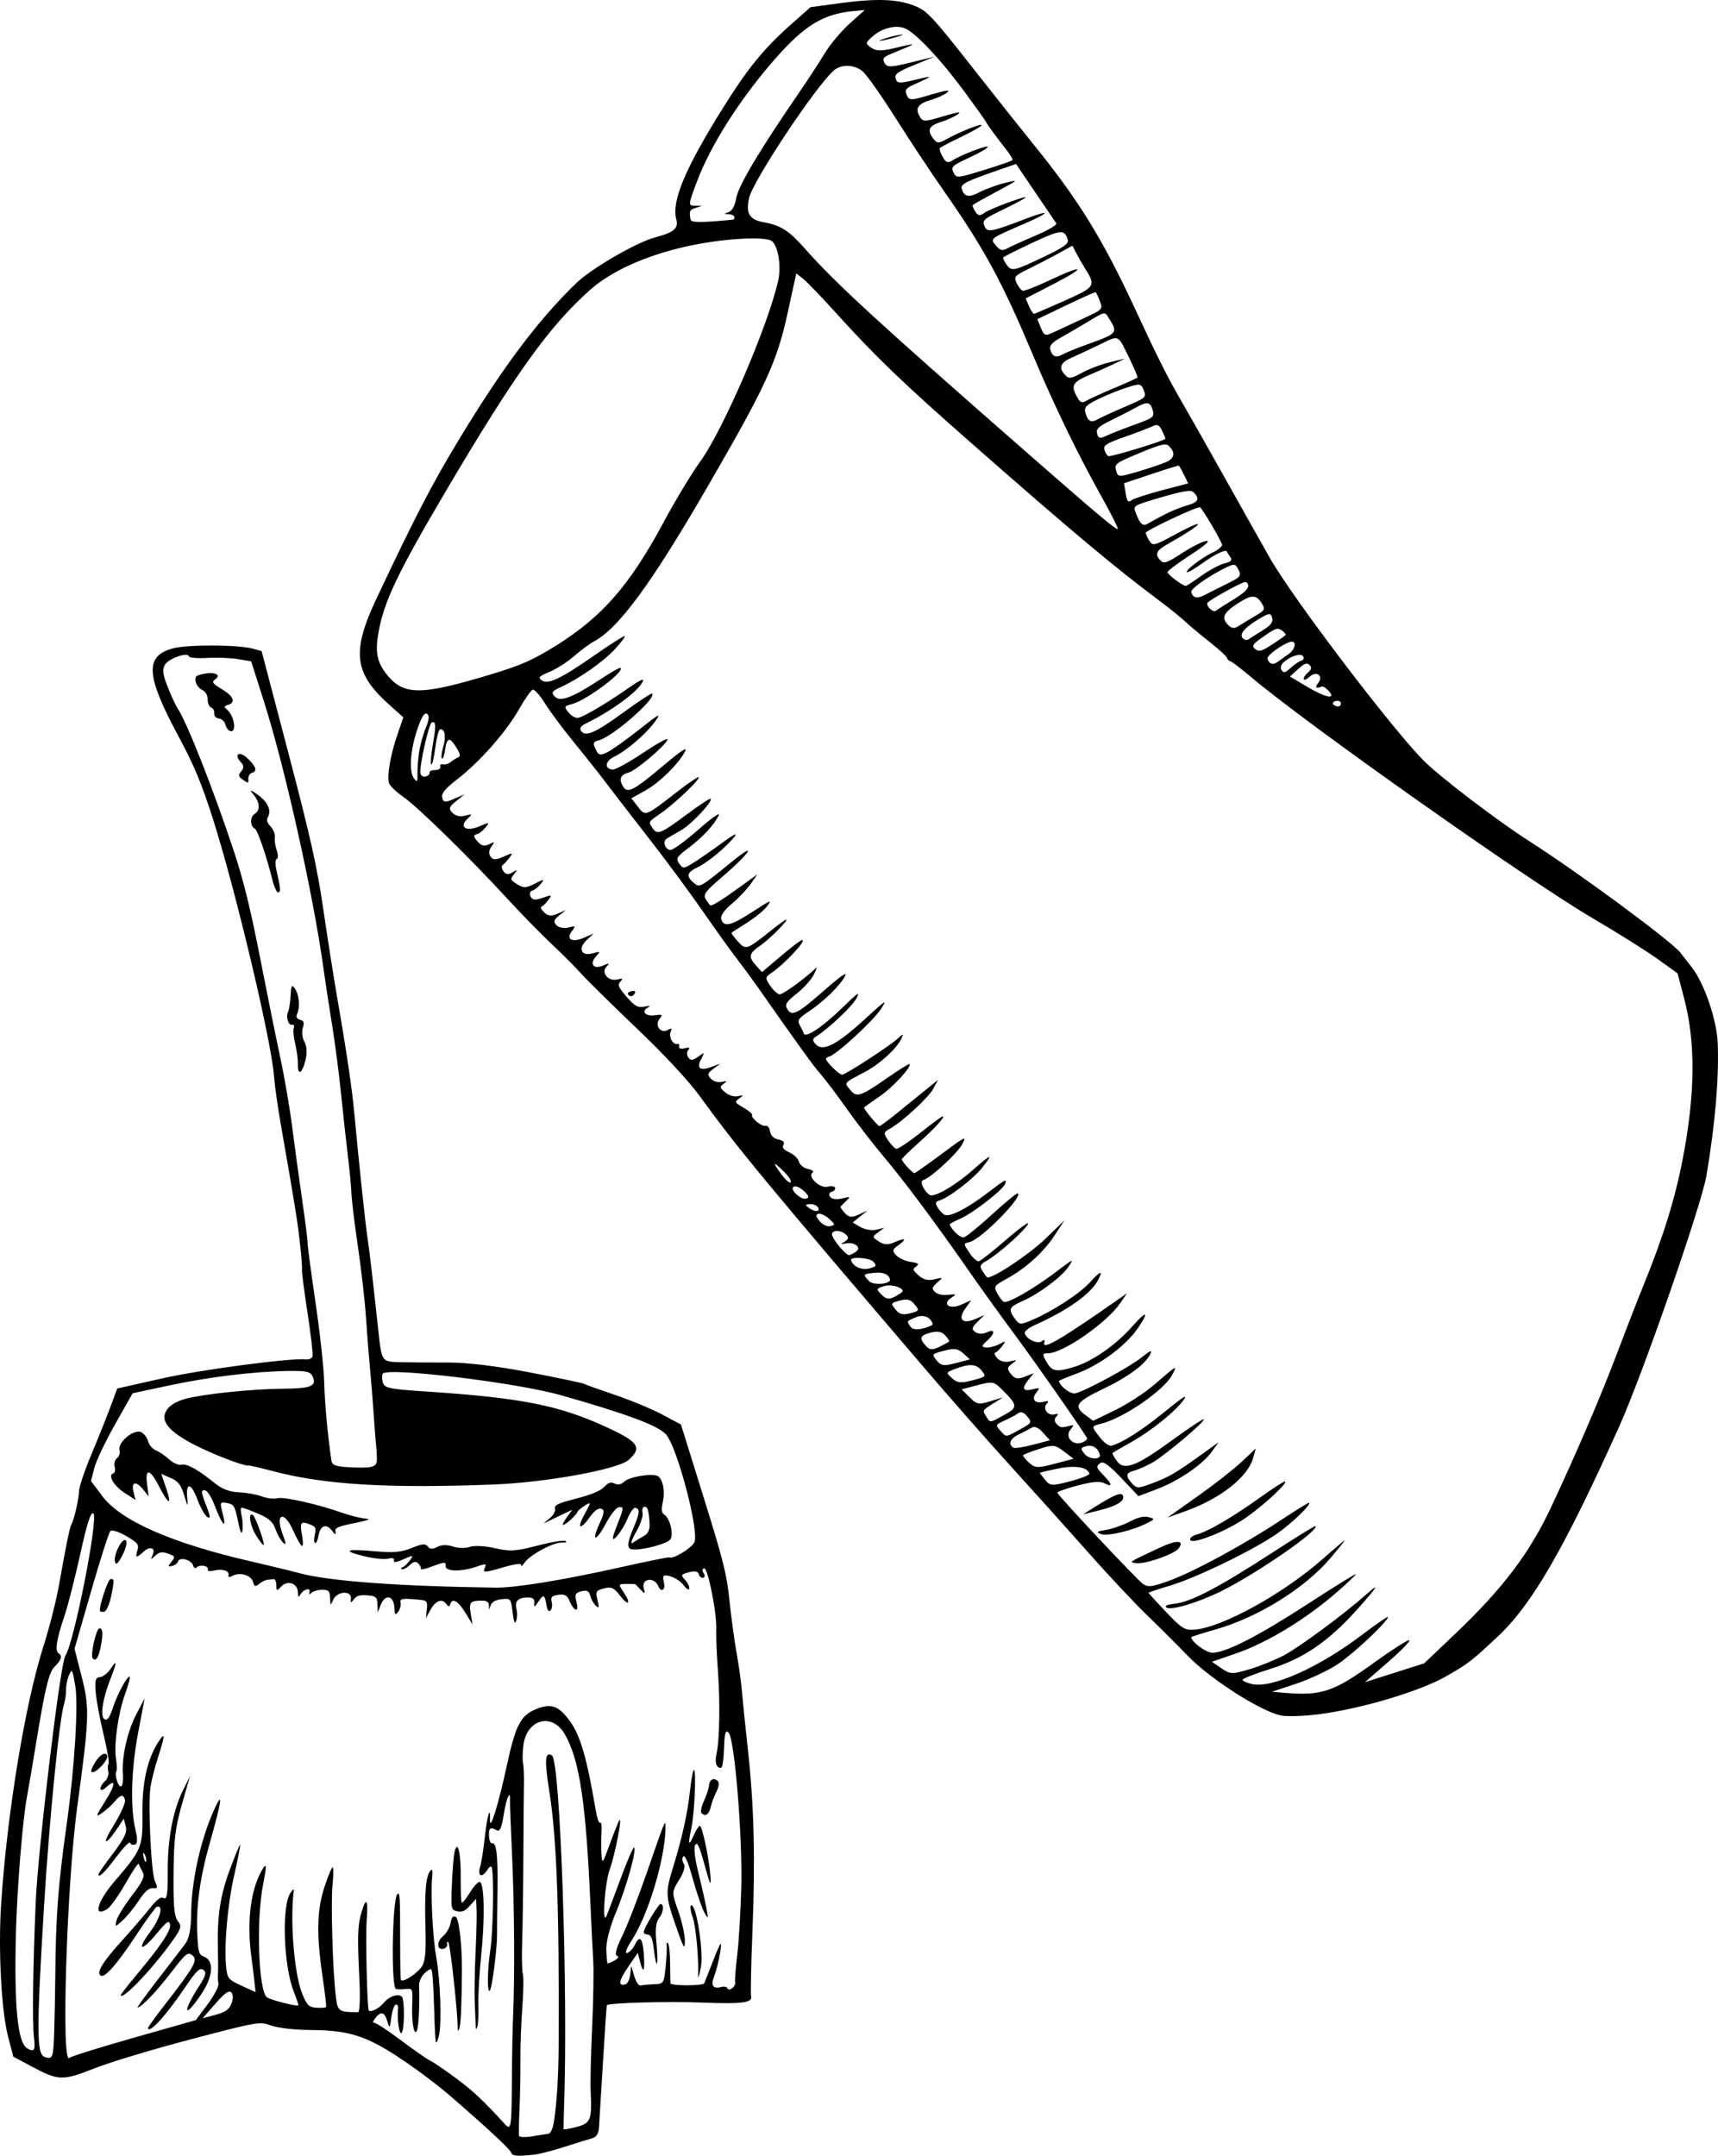 <?xml version="1.0" encoding="UTF-8" standalone="no"?>
<!-- Created with Inkscape (http://www.inkscape.org/) -->

<svg
   xmlns:dc="http://purl.org/dc/elements/1.1/"
   xmlns:cc="http://creativecommons.org/ns#"
   xmlns:rdf="http://www.w3.org/1999/02/22-rdf-syntax-ns#"
   xmlns:svg="http://www.w3.org/2000/svg"
   xmlns="http://www.w3.org/2000/svg"
   xmlns:sodipodi="http://sodipodi.sourceforge.net/DTD/sodipodi-0.dtd"
   xmlns:inkscape="http://www.inkscape.org/namespaces/inkscape"
   id="svg2"
   version="1.1"
   inkscape:version="0.48.4 r9939"
   width="575.119"
   height="721.569"
   sodipodi:docname="mate.png">
  <defs
     id="defs6" />
  <sodipodi:namedview
     pagecolor="#ffffff"
     bordercolor="#666666"
     borderopacity="1"
     objecttolerance="10"
     gridtolerance="10"
     guidetolerance="10"
     inkscape:pageopacity="0"
     inkscape:pageshadow="2"
     inkscape:window-width="1680"
     inkscape:window-height="1001"
     id="namedview4"
     showgrid="false"
     fit-margin-top="0"
     fit-margin-left="0"
     fit-margin-right="0"
     fit-margin-bottom="0"
     inkscape:zoom="0.94565217"
     inkscape:cx="281.9402"
     inkscape:cy="332.7223"
     inkscape:window-x="0"
     inkscape:window-y="0"
     inkscape:window-maximized="1"
     inkscape:current-layer="svg2" />
  <path
     style="fill:#000000"
     d="m 179.032,721.178 c -5.879,0.664 -7.62,0.513 -7.937,-0.691 -0.275,-1.047 -8.242,-8.447 -20.521,-19.062 -6.461,-5.585 -17.457,-13.414 -23.289,-16.581 -7.529,-4.089 -12.925,-5.309 -23.722,-5.362 -4.776,-0.024 -10.503,-0.685 -12.726,-1.47 -3.987,-1.407 -4.358,-1.344 -26.836,4.557 -12.536,3.29 -27.063,7.661 -32.281,9.712 -10.955,4.306 -12.057,4.264 -21.54,-0.809 l -5.715,-3.058 -1.727,-6.571 C 0.431,673.064 -0.642,652.476 0.399,636.938 2.439,606.468 8.442,570.096 14.614,550.81 c 1.917,-5.99 4.246,-15.201 5.176,-20.47 2.212,-12.529 3.583,-19.26 4.077,-20.029 0.865,-1.346 2.554,-8.628 2.562,-11.044 0.005,-1.406 1.874,-7.002 4.154,-12.435 2.28,-5.433 5.162,-12.622 6.404,-15.975 l 2.259,-6.097 15.134,-3.396 c 13.181,-2.957 43.124,-6.905 48.172,-6.351 0.934,0.102 1.864,-0.36 2.069,-1.029 0.204,-0.668 -0.56,-7.289 -1.697,-14.712 -1.138,-7.423 -1.964,-13.838 -1.837,-14.254 0.127,-0.417 -0.169,-4.367 -0.659,-8.779 -0.838,-7.551 -1.744,-13.169 -6.393,-39.662 -1.049,-5.98 -2.094,-13.382 -2.322,-16.45 -0.886,-11.943 -13.032,-62.972 -20.614,-86.605 -3.66,-11.408 -6.243,-17.57 -11.322,-27.009 -11.036,-20.507 -11.416,-26.984 -1.735,-29.529 4.807,-1.264 21.743,-1.195 26.475,0.108 l 3.065,0.844 9.026,34.369 c 7.348,27.98 9.515,37.7 11.657,52.289 1.447,9.856 3.482,22.814 4.522,28.796 3.303,18.99 5.141,31.476 5.934,40.316 1.224,13.642 3.639,36.403 4.321,40.74 0.557,3.538 1.545,12.007 3.629,31.099 1.133,10.377 1.033,10.238 7.47,10.404 3.159,0.082 10.268,0.133 15.798,0.114 6.4,-0.022 16.39,1.187 27.482,3.326 9.585,1.848 17.71,3.553 18.057,3.788 0.346,0.236 4.97,1.893 10.274,3.683 5.304,1.79 12.471,4.763 15.926,6.607 l 6.282,3.352 7.609,24.429 c 6.595,21.173 7.745,25.764 8.627,34.438 0.56,5.505 1.622,13.34 2.361,17.411 0.739,4.071 1.551,9.906 1.803,12.968 0.253,3.061 1.159,11.896 2.014,19.633 2.062,18.67 2.504,36.446 1.512,60.914 -0.449,11.092 -0.651,20.8 -0.448,21.573 0.571,2.174 -3.099,2.657 -16.111,2.123 -11.431,-0.47 -31.789,0.089 -32.178,0.884 -0.103,0.211 -0.691,8.871 -1.306,19.245 -0.615,10.374 -1.216,20.187 -1.334,21.806 -0.146,1.992 -0.885,3.12 -2.287,3.488 -1.14,0.3 -5.246,1.571 -9.125,2.825 -3.879,1.254 -8.408,2.434 -10.065,2.621 z m 6.437,-11.141 c 0.982,-6.836 1.489,-15.216 1.542,-25.479 0.233,-45.546 -0.642,-69.333 -3.126,-84.998 -1.661,-10.476 -1.454,-13.364 0.86,-12.013 2.818,1.645 5.469,78.523 4.072,118.1 -0.129,3.648 -0.189,6.805 -0.134,7.014 0.055,0.21 2.006,-0.119 4.335,-0.732 4.757,-1.251 5.189,-2.36 4.708,-12.094 -0.139,-2.807 0.086,-12.405 0.5,-21.328 0.413,-8.923 0.577,-18.97 0.365,-22.326 -0.213,-3.356 -0.616,-11.393 -0.896,-17.859 -1.518,-35.022 -3.663,-49.332 -8.685,-57.944 -4.22,-7.236 -12.706,-4.907 -13.785,3.785 -0.302,2.43 -0.361,5.132 -0.131,6.006 0.23,0.873 0.371,3.968 0.313,6.876 -0.057,2.908 -0.15,14.141 -0.207,24.961 -0.056,10.82 -0.238,23.499 -0.405,28.175 -0.166,4.676 -0.061,9.419 0.233,10.539 0.294,1.12 0.214,6.191 -0.178,11.269 -0.392,5.078 -0.679,12.946 -0.636,17.484 0.042,4.538 -0.092,11.926 -0.299,16.417 -0.207,4.491 -0.274,8.553 -0.149,9.027 0.125,0.474 2.12,0.542 4.434,0.151 2.314,-0.391 4.766,-0.776 5.448,-0.856 0.682,-0.08 1.501,-1.959 1.819,-4.175 z m -14.105,-14.236 c 0.042,-7.629 0.216,-16.932 0.388,-20.674 0.591,-12.864 0.437,-37.881 -0.333,-54.196 -0.424,-8.987 -0.732,-17.166 -0.683,-18.174 0.199,-4.123 -1.182,-1.105 -2.095,4.581 -0.737,4.587 -1.327,5.894 -2.381,5.279 -2.116,-1.235 -2.741,-0.728 -2.55,2.069 0.095,1.397 0.548,2.441 1.006,2.32 1.479,-0.389 1.979,3.89 1.815,15.55 -0.088,6.279 -0.152,13.042 -0.141,15.03 0.025,4.554 -1.568,17.176 -2.345,18.578 -1.004,1.812 -0.933,-7.023 0.108,-13.507 0.906,-5.637 1.256,-24.603 0.507,-27.453 -0.205,-0.781 -0.771,-0.48 -1.661,0.885 -1.725,2.643 -3.216,1.831 -2.265,-1.232 0.4,-1.288 1.114,-5.817 1.585,-10.064 0.811,-7.298 1.858,-10.718 1.722,-5.622 -0.114,4.242 2.847,-5.284 5.562,-17.896 2.968,-13.787 4.634,-17.046 9.797,-19.171 5.156,-2.122 7.74,-1.161 11.61,4.316 3.345,4.735 5.511,12.342 8.449,29.677 0.441,2.604 1.106,4.414 1.478,4.023 0.372,-0.391 0.562,1.056 0.423,3.216 -0.139,2.16 -0.141,5.494 -0.005,7.41 0.235,3.298 0.38,3.122 2.72,-3.3 1.36,-3.731 2.782,-7.33 3.162,-7.999 1.326,-2.335 -1.277,11.175 -3.161,16.407 -1.589,4.412 -2.586,18.631 -1.091,15.564 0.267,-0.548 2.34,-6.023 4.608,-12.167 2.268,-6.144 4.362,-11.032 4.655,-10.861 0.992,0.579 -2.517,13.214 -5.989,21.565 -2.101,5.055 -3.392,10.019 -3.296,12.677 0.087,2.403 0.288,4.446 0.448,4.539 0.16,0.093 1.219,-0.354 2.353,-0.993 1.29,-0.726 1.58,-1.309 0.775,-1.555 -0.847,-0.259 -0.218,-2.589 1.835,-6.801 1.718,-3.524 5.508,-13.316 8.423,-21.76 6.026,-17.456 6.043,-17.496 5.98,-13.98 -0.185,10.359 -5.828,29.012 -11.316,37.407 -1.766,2.702 -2.412,4.459 -1.556,4.234 0.805,-0.212 1.966,-1.424 2.581,-2.694 1.646,-3.398 2.639,-2.439 3.028,2.924 0.422,5.818 -0.087,7.036 -1.189,2.844 l -0.823,-3.13 -3.284,4.813 c -3.148,4.614 -3.4,6.394 -0.809,5.713 0.664,-0.174 1.365,-1.638 1.559,-3.253 l 0.352,-2.936 1.014,3.439 c 0.604,2.048 1.505,3.316 2.227,3.136 0.667,-0.166 2.668,-0.355 4.446,-0.419 3.17,-0.114 3.245,-0.232 3.835,-6.061 0.331,-3.27 0.473,-6.436 0.315,-7.037 -0.158,-0.601 0.032,-0.906 0.421,-0.679 0.39,0.227 0.726,3.278 0.748,6.78 0.022,3.502 0.079,6.514 0.126,6.694 0.232,0.883 10.857,0.874 11.285,-0.01 0.272,-0.561 1.529,-3.734 2.794,-7.052 1.265,-3.318 2.474,-6.079 2.686,-6.134 0.636,-0.167 -0.934,7.817 -2.116,10.759 -1.251,3.112 -0.456,4.393 2.281,3.673 1.032,-0.271 1.988,-0.072 2.123,0.443 0.135,0.515 0.833,0.515 1.551,-10e-4 0.717,-0.516 1.183,-1.398 1.035,-1.961 -0.148,-0.563 0.168,-4.667 0.702,-9.121 0.534,-4.454 1.145,-14.658 1.357,-22.675 0.45,-17.006 -2.228,-49.736 -4.24,-51.822 -1.025,-1.063 -1.361,0.059 -1.519,5.074 -0.112,3.542 -0.516,6.521 -0.899,6.622 -1.589,0.418 -2.305,-1.59 -1.635,-4.584 1.05,-4.691 1.25,-17.197 0.451,-28.192 -0.385,-5.301 -0.622,-11.246 -0.526,-13.211 0.27,-5.529 -2.807,-21.068 -4.105,-20.727 -0.592,0.156 -0.653,0.87 -0.138,1.587 0.516,0.717 0.456,1.431 -0.133,1.586 -0.589,0.155 -1.242,-0.371 -1.452,-1.169 -0.255,-0.971 -1.352,-1.195 -3.317,-0.679 -2.662,0.7 -2.788,0.931 -1.349,2.48 0.873,0.94 1.529,2.279 1.459,2.977 -0.07,0.698 -0.901,0.221 -1.847,-1.06 -1.488,-2.015 -4.917,-3.682 -6.64,-3.229 -0.301,0.079 -0.325,0.989 -0.054,2.021 0.716,2.724 -0.851,3.839 -1.897,1.351 -1.282,-3.048 -5.617,-2.45 -4.841,0.668 0.54,2.171 0.504,2.193 -1.029,0.601 -0.874,-0.908 -1.654,-1.712 -1.733,-1.787 -0.079,-0.075 -1.412,-0.122 -2.961,-0.105 -2.777,0.031 -2.79,0.071 -0.951,2.804 2.639,3.92 1.56,4.771 -1.303,1.027 -1.992,-2.605 -2.851,-2.981 -5.326,-2.331 -2.681,0.705 -2.877,1.063 -2.139,3.923 0.616,2.388 0.493,2.857 -0.507,1.943 -0.725,-0.662 -1.583,-2.182 -1.906,-3.376 -0.451,-1.669 -1.146,-2.025 -3.005,-1.537 -2.075,0.546 -2.303,1.074 -1.604,3.73 0.929,3.534 -0.885,3.073 -2.399,-0.61 -0.722,-1.755 -1.638,-2.235 -3.699,-1.94 -2.184,0.313 -2.636,0.787 -2.23,2.335 0.281,1.068 0.114,2.358 -0.37,2.867 -0.551,0.58 -1.033,0.054 -1.29,-1.409 -0.688,-3.917 -1.023,-4.12 -2.698,-1.635 -1.439,2.134 -1.595,2.194 -1.443,0.55 0.125,-1.352 -0.492,-1.836 -2.311,-1.816 -3.181,0.035 -4.334,1.283 -3.652,3.951 0.299,1.167 0.254,2.897 -0.098,3.842 -0.469,1.26 -0.795,0.483 -1.223,-2.915 -0.576,-4.577 -0.621,-4.63 -3.683,-4.288 -2.108,0.236 -3.291,0.921 -3.696,2.14 -0.533,1.605 -0.588,1.612 -0.526,0.068 0.046,-1.147 -0.688,-1.73 -2.188,-1.737 -4.073,-0.02 -4.573,0.523 -3.937,4.279 l 0.629,3.712 -2.281,-3.751 c -2.473,-4.068 -4.477,-5.29 -5.136,-3.134 -0.306,1 -0.68,0.996 -1.407,-0.015 -1.402,-1.949 -3.63,-1.076 -5.34,2.093 l -1.463,2.711 0.311,-2.956 c 0.274,-2.608 0.031,-2.984 -2.065,-3.196 -6.026,-0.61 -7.087,-0.461 -6.717,0.945 0.202,0.769 -0.143,2.111 -0.766,2.982 -0.976,1.365 -1.159,1.164 -1.315,-1.447 -0.237,-3.972 -3.08,-4.502 -4.542,-0.847 l -1.02,2.551 -0.092,-2.72 c -0.08,-2.36 -0.531,-2.755 -3.41,-2.981 -2.519,-0.198 -3.6,0.125 -4.489,1.339 -0.984,1.345 -1.141,1.305 -0.983,-0.249 0.288,-2.826 -4.695,-2.497 -5.94,0.392 -0.878,2.038 -0.947,1.999 -1.036,-0.591 -0.081,-2.356 -0.489,-2.769 -2.715,-2.744 -1.441,0.016 -3.061,0.494 -3.6,1.061 -0.624,0.657 -0.837,0.56 -0.585,-0.266 0.516,-1.69 -1.978,-1.043 -3.048,0.79 -0.612,1.049 -0.816,0.891 -0.818,-0.633 -0.004,-3.071 -3.418,-4.344 -5.558,-2.072 -1.508,1.601 -1.666,1.563 -1.669,-0.399 -0.002,-1.192 -0.412,-2.118 -0.911,-2.058 -0.5,0.06 -1.474,0.169 -2.166,0.242 -0.692,0.073 -1.922,0.704 -2.734,1.401 -1.153,0.991 -1.587,0.845 -1.985,-0.666 -0.6,-2.284 -4.431,-3.445 -6.857,-2.078 -1.021,0.575 -1.569,0.501 -1.361,-0.182 0.452,-1.481 -2.142,-2.291 -4.997,-1.561 -1.23,0.315 -2.099,0.119 -1.93,-0.434 0.369,-1.208 -2.757,-1.703 -3.803,-0.602 -0.405,0.426 -0.911,0.112 -1.124,-0.699 -0.49,-1.863 -4.523,-2.964 -5.011,-1.368 -0.189,0.62 -1.084,1.307 -1.988,1.526 -1.49,0.362 -1.513,0.233 -0.243,-1.386 1.335,-1.702 1.282,-1.829 -1.134,-2.722 -1.978,-0.731 -2.917,-0.582 -4.277,0.676 -1.535,1.42 -1.641,1.392 -0.887,-0.241 1.113,-2.412 -0.882,-3.092 -3.08,-1.05 -2.356,2.189 -2.824,2.086 -2.037,-0.446 0.614,-1.976 0.164,-2.558 -3.736,-4.835 -2.439,-1.423 -4.837,-2.163 -5.331,-1.644 -0.494,0.519 -3.388,9.597 -6.433,20.174 l -5.536,19.23 2.367,9.201 c 2.724,10.59 2.617,13.773 -1.474,43.814 -3.502,25.721 -5.413,86.84 -2.623,83.906 0.445,-0.468 10.155,-3.507 21.578,-6.753 l 20.768,-5.901 3.936,-5.28 c 2.165,-2.904 3.794,-6.01 3.62,-6.902 -0.174,-0.892 -0.247,-2.338 -0.163,-3.213 0.085,-0.875 0.079,-4.702 -0.013,-8.503 -0.264,-10.949 0.772,-17.791 4.021,-26.551 1.663,-4.484 3.198,-8.199 3.409,-8.255 0.212,-0.056 -0.66,4.477 -1.937,10.074 -2.296,10.06 -3.499,23.992 -2.697,31.241 0.379,3.425 0.808,3.919 5.108,5.882 l 4.694,2.143 -0.343,-3.287 c -0.188,-1.808 -0.648,-5.533 -1.021,-8.278 -1.684,-12.385 -0.196,-23.599 3.981,-30 1.107,-1.697 1.09,-0.374 -0.074,5.491 -2.378,11.983 -1.565,35.782 1.291,37.826 1.199,0.858 9.46,2.993 10.51,2.717 0.141,-0.037 -0.572,-2.173 -1.585,-4.746 -3.425,-8.701 -4.055,-28.79 -1.035,-32.987 1.046,-1.454 1.2,-1.47 1.029,-0.106 -1.23,9.778 0.25,27.403 2.839,33.809 1.609,3.981 2.256,4.624 4.816,4.787 1.627,0.104 3.071,-0.007 3.21,-0.245 0.139,-0.238 -0.397,-4.851 -1.191,-10.25 -2.078,-14.132 -1.902,-22.147 0.658,-29.958 1.236,-3.771 2.481,-6.721 2.765,-6.555 0.285,0.166 0.249,2.826 -0.079,5.911 -0.613,5.756 0.068,28.786 1.104,37.333 0.607,5.009 0.991,5.278 7.482,5.252 0.526,-0.002 0.716,-4.826 0.423,-10.721 -0.731,-14.713 -0.616,-18.412 0.709,-22.792 1.613,-5.328 2.285,-4.185 1.71,2.907 -0.393,4.847 0.122,27.825 0.67,29.912 0.271,1.03 3.556,-0.522 5.004,-2.365 2.014,-2.562 5.857,-3.516 6.366,-1.581 0.728,2.77 0.501,10.693 -0.331,11.569 -0.795,0.836 -1.59,-4.613 -1.197,-8.198 0.092,-0.837 -0.256,-1.41 -0.772,-1.275 -0.517,0.136 -1.18,2.055 -1.474,4.265 -0.5,3.755 -0.586,3.849 -1.313,1.44 -0.982,-3.255 -2.085,-3.598 -3.997,-1.245 -0.829,1.021 -1.085,1.744 -0.567,1.608 0.517,-0.136 4.546,2.469 8.953,5.788 4.407,3.32 8.892,6.444 9.967,6.944 1.075,0.5 4.977,3.16 8.671,5.911 5.802,4.321 8.64,6.987 16.394,15.399 1.983,2.151 2.16,0.946 2.248,-15.285 z m 62.346,-34.377 c 0.217,-6.399 -0.781,-16.847 -1.904,-19.921 -0.71,-1.946 -0.899,-3.641 -0.42,-3.767 1.736,-0.456 4.235,15.73 3.221,20.867 -0.533,2.699 -0.937,3.969 -0.898,2.821 z m -87.806,22.049 c -0.157,-0.527 -0.385,-4.655 -0.506,-9.173 -0.121,-4.518 -0.36,-9.922 -0.532,-12.008 -0.312,-3.778 -0.322,-3.787 -2.5,-2.009 -1.234,1.007 -2.139,2.934 -2.076,4.422 0.237,5.634 -0.089,13.101 -0.642,14.726 -0.913,2.682 -1.895,-2.187 -1.667,-8.263 0.215,-5.745 0.256,-5.666 -2.747,-5.347 -1.197,0.127 -2.426,0.085 -2.731,-0.093 -1.623,-0.947 -1.179,-29.918 0.485,-31.669 0.889,-0.935 0.959,0.252 0.965,16.366 0.002,6.255 0.101,11.747 0.221,12.203 0.31,1.188 4.644,-1.382 6.77,-4.013 1.408,-1.743 1.728,-4.804 1.47,-14.033 -0.325,-11.633 0.175,-16.875 1.772,-18.554 0.522,-0.549 0.7,0.208 0.497,2.109 -0.579,5.426 0.153,20.171 1.328,26.773 1.412,7.932 1.911,22.453 0.912,26.533 -0.403,1.644 -0.861,2.557 -1.018,2.03 z m 13.339,-5.575 c -0.035,-1.128 -0.177,-4.58 -0.316,-7.672 -0.139,-3.091 -0.019,-10.567 0.267,-16.614 0.286,-6.046 0.443,-12.576 0.348,-14.51 l -0.172,-3.517 -2.107,2.337 c -1.579,1.752 -2.636,2.211 -4.216,1.834 -2.053,-0.49 -2.099,-0.727 -1.762,-9.132 0.19,-4.746 0.596,-9.625 0.9,-10.842 1.055,-4.214 2.135,0.474 2.045,8.878 -0.047,4.369 0.122,8.063 0.374,8.211 0.252,0.147 1.498,-1.424 2.769,-3.491 1.27,-2.067 2.739,-3.628 3.264,-3.467 1.497,0.457 1.725,12.299 0.469,24.375 -0.63,6.058 -1.064,13.552 -0.965,16.654 0.099,3.102 -0.048,6.397 -0.327,7.324 -0.394,1.308 -0.522,1.226 -0.571,-0.367 z m -6.027,0.55 c -0.096,-5.93 -2.546,-28.044 -3.147,-28.395 -0.384,-0.224 -0.565,0.1 -0.401,0.721 0.163,0.621 -0.356,1.3 -1.154,1.51 -2.297,0.604 -2.432,-2.392 -0.19,-4.222 1.119,-0.913 2.248,-2.899 2.508,-4.413 0.33,-1.918 0.862,-2.526 1.753,-2.006 1.111,0.648 2.12,9.709 2.043,18.34 -0.103,11.588 -0.352,17.309 -0.816,18.763 -0.46,1.442 -0.568,1.388 -0.595,-0.298 z m 65.701,-25.661 c -0.53,-4.28 -0.929,-5.153 -2.426,-5.318 -1.496,-0.164 -1.323,-1 1.053,-5.07 1.564,-2.68 3.113,-4.944 3.442,-5.03 1.393,-0.366 1.202,2.787 -0.274,4.53 -1.129,1.333 -1.42,3.795 -0.979,8.303 0.753,7.712 0.084,9.837 -0.815,2.585 z m 7.203,-8.496 c -3.31,-9.533 -3.376,-10.898 -0.915,-18.888 3.07,-9.969 4.916,-18.21 5.722,-25.551 0.467,-4.249 1.097,-7.58 1.402,-7.403 0.802,0.468 0.133,14.835 -0.913,19.635 -1.158,5.313 -0.875,6.144 0.787,2.313 0.734,-1.691 1.65,-3.158 2.036,-3.26 0.815,-0.214 3.215,11.205 3.604,17.147 0.219,3.355 -0.128,2.642 -1.988,-4.078 -1.779,-6.428 -2.438,-7.829 -3.128,-6.648 -0.515,0.882 -0.153,4.373 0.881,8.505 0.965,3.855 2.193,9.22 2.728,11.923 0.877,4.43 0.825,4.647 -0.528,2.207 -0.826,-1.489 -2.56,-6.528 -3.855,-11.197 -1.556,-5.61 -2.64,-8.189 -3.197,-7.603 -0.464,0.488 -0.414,1.564 0.11,2.391 0.614,0.969 0.063,2.932 -1.548,5.515 -2.473,3.967 -2.476,4.079 -0.26,10.375 1.232,3.501 2.229,7.997 2.214,9.991 -0.024,3.23 -0.368,2.643 -3.152,-5.375 z M 49.523,678.883 c -0.062,-0.236 2.407,-3.675 5.487,-7.643 10.127,-13.046 11.339,-15.202 9.406,-16.735 -1.557,-1.235 -2.139,-0.773 -7.014,5.576 -4.914,6.399 -9.752,11.482 -11.325,11.895 -0.359,0.094 2.635,-4.066 6.653,-9.245 4.018,-5.179 8.181,-10.603 9.251,-12.052 1.375,-1.863 1.971,-4.993 2.031,-10.677 0.118,-11.053 3.463,-25.502 8.191,-35.382 2.469,-5.159 1.861,-1.303 -1.869,11.865 -3.484,12.298 -4.776,21.828 -4.263,31.431 0.304,5.693 0.527,6.371 2.323,7.076 3.329,1.308 2.912,6.667 -0.967,12.436 -5.916,8.799 -6.545,6.274 -0.691,-2.772 2.164,-3.343 2.455,-4.502 1.334,-5.304 -1.162,-0.832 -2.301,0.254 -6.007,5.725 -6.491,9.583 -12.044,15.696 -12.541,13.805 z m -9.106,-11.041 c -0.054,-0.206 2.292,-3.229 5.213,-6.718 8.323,-9.938 11.783,-15.158 11.291,-17.032 -0.375,-1.427 -1.137,-0.902 -4.369,3.008 -5.256,6.359 -7.079,5.931 -2.234,-0.524 3.333,-4.441 4.513,-8.956 2.181,-8.343 -0.419,0.11 -3.578,4.465 -7.02,9.677 -6.337,9.595 -10.372,14.187 -11.755,13.38 -1.565,-0.914 0.552,-4.468 6.722,-11.283 3.498,-3.864 7.862,-8.921 9.696,-11.237 2.468,-3.117 3.693,-4.004 4.708,-3.411 1.015,0.593 1.354,-1.673 1.302,-8.714 -0.081,-10.952 1.721,-20.603 5.121,-27.424 l 2.372,-4.76 -2.196,7.543 c -2.892,9.931 -3.316,13.382 -3.368,27.415 -0.034,9.051 0.318,12.238 1.513,13.702 1.397,1.711 1.073,2.563 -3.152,8.289 -6.509,8.822 -15.58,18.124 -16.025,16.432 z M 234.871,606.924 c -0.429,-0.408 -0.087,-2.242 0.759,-4.077 0.846,-1.835 1.617,-4.17 1.712,-5.19 0.195,-2.088 1.595,-2.786 2.969,-1.479 0.503,0.478 0.302,2.043 -0.446,3.478 -0.749,1.434 -1.609,3.72 -1.911,5.079 -0.577,2.593 -1.768,3.439 -3.082,2.19 z M 39.005,642.829 c 0.306,-1.28 2.634,-5.042 5.174,-8.36 3.631,-4.742 4.394,-6.425 3.57,-7.868 -0.577,-1.009 -1.159,-2.228 -1.293,-2.708 -0.134,-0.48 -2.123,2.441 -4.421,6.492 -2.298,4.051 -5.04,7.912 -6.094,8.579 -4.955,3.137 -3.481,-2.42 2.473,-9.324 9.024,-10.464 9.401,-11.382 9.267,-22.575 -0.122,-10.248 1.553,-17.959 5.148,-23.699 2.504,-3.998 2.536,-2.803 0.123,4.676 -1.125,3.486 -2.289,8.087 -2.587,10.223 -0.863,6.181 0.235,28.78 1.529,31.488 0.987,2.065 0.874,2.431 -0.698,2.259 -1.296,-0.142 -2.75,1.129 -4.698,4.109 -1.552,2.373 -3.997,5.377 -5.435,6.674 -2.575,2.325 -2.605,2.325 -2.058,0.032 z m 9.289,-22.359 c -0.443,-0.594 -0.52,0.007 -0.17,1.337 0.35,1.33 0.712,1.816 0.806,1.081 0.093,-0.735 -0.193,-1.823 -0.636,-2.418 z m -15.392,6.984 c -0.057,-0.217 2.141,-3.362 4.884,-6.988 3.904,-5.161 4.841,-7.151 4.312,-9.163 l -0.676,-2.57 -1.657,2.547 c -4.288,6.591 -6.085,6.782 -2.012,0.214 2.496,-4.025 4.34,-8.072 4.098,-8.994 -0.54,-2.053 -1.436,-1.88 -3.619,0.697 -0.921,1.088 -2.796,2.758 -4.165,3.713 -2.149,1.497 -2,0.96 1.084,-3.914 3.557,-5.622 3.783,-7.904 0.479,-4.835 -1.091,1.013 -1.828,1.251 -1.988,0.643 -0.14,-0.532 0.494,-1.662 1.408,-2.511 0.914,-0.849 1.456,-2.326 1.205,-3.283 -0.251,-0.956 -0.221,-2.144 0.068,-2.639 0.289,-0.495 -0.454,-4.914 -1.651,-9.82 -1.197,-4.906 -2.376,-11.194 -2.621,-13.973 -0.364,-4.132 -0.102,-5.083 1.432,-5.216 1.032,-0.09 2.721,-1.464 3.753,-3.055 1.998,-3.08 1.875,-1.739 -0.358,3.9 -2.52,6.362 -3.395,12.375 -1.926,13.232 0.976,0.57 1.765,-0.514 2.891,-3.97 1.553,-4.769 5.258,-11.414 5.613,-10.066 0.104,0.396 -0.645,3.037 -1.664,5.868 -2.267,6.297 -3.732,16.914 -2.961,21.467 0.314,1.854 0.367,3.721 0.117,4.148 -0.688,1.18 0.614,5.321 1.593,5.063 0.473,-0.124 0.736,-1.938 0.585,-4.031 -0.42,-5.828 1.52,-14.44 4.555,-20.222 l 2.739,-5.218 -2.166,11.426 c -2.328,12.28 -2.687,25.115 -0.911,32.551 0.767,3.212 0.7,4.727 -0.22,4.969 -0.728,0.191 -1.44,-0.093 -1.582,-0.633 -0.142,-0.54 -2.244,1.641 -4.671,4.846 -4.005,5.288 -5.678,6.918 -5.968,5.815 z m -1.439,-36.939 c 1.638,-3.02 3.99,-4.49 4.44,-2.777 0.32,1.216 -2.904,4.958 -4.672,5.423 -0.996,0.262 -0.929,-0.507 0.232,-2.646 z m -0.433,-35.415 c -0.864,-0.822 1.08,-9.711 2.19,-10.016 1.141,-0.313 1.34,1.618 0.583,5.644 -0.776,4.124 -1.625,5.463 -2.773,4.372 z m 2.441,-15.945 c -0.357,-1.358 2.591,-10.336 3.47,-10.567 1.335,-0.351 1.37,0.431 0.255,5.765 -0.549,2.623 -1.573,4.921 -2.277,5.106 -0.704,0.185 -1.355,0.048 -1.448,-0.304 z m 5.038,-16.35 c -0.642,-2.283 2.42,-8.332 3.634,-7.178 0.523,0.497 0.022,2.682 -1.112,4.856 -1.52,2.913 -2.183,3.524 -2.522,2.322 z m -20.369,157.291 c 0.155,-4.732 0.323,-13.268 0.372,-18.968 0.175,-20.034 0.924,-29.942 3.83,-50.638 2.613,-18.609 3.93,-39.897 2.857,-46.182 -0.963,-5.638 -1.087,-5.858 -2.076,-3.655 -0.578,1.289 -1.033,3.503 -1.011,4.919 0.023,1.416 -0.28,3.589 -0.672,4.83 -1.607,5.082 -4.998,39.366 -6.72,67.941 -2.527,41.943 -2.483,49.317 0.303,50.203 2.632,0.837 2.829,0.303 3.116,-8.451 z m 59.359,-9.512 c 0.6,-1.542 0.572,-3.076 -0.065,-3.683 -0.823,-0.782 -2.148,0.161 -5.359,3.815 l -4.266,4.854 4.331,-1.171 c 3.385,-0.915 4.556,-1.748 5.359,-3.815 z m -66.142,11.295 c -0.573,-4.86 -0.331,-23.394 0.587,-44.98 0.762,-17.922 8.24,-80.24 9.915,-82.633 2.845,-4.065 11.115,-45.893 9.421,-47.65 -0.818,-0.848 -2.1,3.083 -4.377,13.421 -1.771,8.041 -4.17,17.429 -5.331,20.862 -2.692,7.962 -3.261,11.728 -1.89,12.528 1.294,0.755 0.786,2.356 -1.412,4.455 -1.87,1.785 -3.184,7.201 -6.144,25.317 -1.164,7.126 -2.576,15.421 -3.137,18.433 -1.435,7.708 -3.279,30.602 -3.656,45.382 -0.627,24.587 0.561,36.732 3.775,38.609 2.389,1.394 2.777,0.747 2.248,-3.745 z M 232.438,516.26 c 1.727,-3.477 -5.614,-31.555 -9.429,-36.066 -2.488,-2.942 -13.175,-6.939 -35.32,-13.209 -14.779,-4.185 -57.473,-9.364 -59.512,-7.219 -0.347,0.365 -0.37,1.658 -0.05,2.874 0.518,1.971 2.032,2.305 13.995,3.09 32.053,2.102 44.74,4.573 60.525,11.786 11.109,5.076 12.436,6.962 7.83,11.12 -3.536,3.192 -27.718,7.595 -45.425,8.271 -35.281,1.347 -56.492,0.062 -73.583,-4.457 -4.221,-1.116 -7.898,-1.971 -8.17,-1.899 -1.424,0.374 -13.29,-4.241 -19.271,-7.496 -8.182,-4.452 -10.58,-7.853 -8.009,-11.356 1.118,-1.524 3.294,-2.757 6.21,-3.52 6.153,-1.609 22.284,-3.27 32.46,-3.342 9.371,-0.066 11.348,-0.845 10.041,-3.955 -0.74,-1.76 -2.048,-2.082 -8.093,-1.994 -11.58,0.169 -26.421,1.963 -39.789,4.809 l -12.44,2.649 -5.856,10.355 c -3.221,5.695 -6.362,12.302 -6.98,14.682 l -1.125,4.327 3.777,5.04 c 6.261,8.355 23.445,15.866 50.384,22.021 5.37,1.227 12.404,2.937 15.631,3.801 10.063,2.693 33.079,4.39 65.653,4.84 6.569,0.091 22.615,-2.517 41.607,-6.763 8.863,-1.981 16.3,-3.494 16.528,-3.361 1.219,0.71 7.392,-2.981 8.409,-5.028 z m -21.566,2.1 c -0.938,-0.671 -0.667,-2.459 0.969,-6.381 2.381,-5.711 2.51,-6.794 0.867,-7.296 -0.55,-0.168 -1.756,1.511 -2.68,3.732 -1.723,4.138 -5.544,8.773 -4.738,5.747 0.22,-0.825 1.059,-3.155 1.866,-5.178 1.711,-4.292 1.678,-4.904 -0.238,-4.401 -0.779,0.205 -2.653,2.672 -4.165,5.483 -3.337,6.203 -4.91,6.099 -2.034,-0.134 1.602,-3.473 1.724,-4.563 0.547,-4.923 -0.978,-0.299 -2.278,0.626 -3.684,2.62 -3.319,4.707 -4.646,4.209 -1.924,-0.722 2.268,-4.108 2.279,-4.29 0.187,-3.012 -1.225,0.748 -2.363,1.729 -2.529,2.18 -0.39,1.06 -3.707,4.099 -4.737,4.34 -0.437,0.102 0.058,-0.997 1.099,-2.442 l 1.894,-2.628 -2.759,1.303 c -1.518,0.717 -3.789,1.81 -5.048,2.429 -2.145,1.055 -2.14,1.01 0.072,-0.711 1.298,-1.01 2.182,-2.514 1.965,-3.343 -0.325,-1.238 0.941,-1.848 7.112,-3.427 4.886,-1.251 8.144,-2.601 9.328,-3.867 1.417,-1.515 2.193,-1.772 3.506,-1.161 1.174,0.547 2.157,0.347 3.239,-0.658 1.859,-1.726 10.035,-2.943 11.436,-1.702 1.631,1.445 2.237,5.106 1.435,8.685 -0.542,2.421 -0.381,3.585 0.572,4.141 1.811,1.057 3.159,6.624 1.988,8.211 -1.336,1.809 -11.956,4.251 -13.545,3.114 z m 4.7,-4.249 c 1.408,-0.775 2.017,-2.139 1.891,-4.241 -0.262,-4.378 -0.739,-5.797 -1.851,-5.504 -0.532,0.14 -0.757,1.052 -0.501,2.027 0.256,0.975 -0.728,3.867 -2.188,6.427 -1.573,2.758 -1.997,4.201 -1.04,3.543 0.888,-0.611 2.548,-1.624 3.69,-2.253 z m -41.081,9.81 c 0.21,-0.767 -1.954,-0.497 -6.373,0.794 -5.849,1.709 -6.587,1.734 -5.869,0.189 0.707,-1.52 0.366,-1.604 -2.446,-0.602 -5.269,1.877 -10.823,1.801 -10.61,-0.146 0.153,-1.39 -0.507,-1.384 -4.179,0.037 -2.398,0.928 -4.256,1.347 -4.129,0.931 0.127,-0.416 -0.269,-1.232 -0.881,-1.814 -0.877,-0.834 -1.501,-0.697 -2.951,0.65 -1.011,0.939 -2.158,1.522 -2.549,1.294 -0.39,-0.228 -0.285,-0.526 0.234,-0.662 0.519,-0.136 1.61,-1.15 2.424,-2.252 1.389,-1.88 1.26,-1.906 -2.083,-0.421 -2.41,1.071 -3.445,1.197 -3.197,0.388 0.219,-0.718 -0.562,-0.952 -1.955,-0.586 -1.276,0.335 -5.016,-0.069 -8.311,-0.899 -7.388,-1.86 -5.752,-2.465 4.212,-1.557 5.893,0.537 8.518,0.291 11.997,-1.124 3.508,-1.427 4.656,-1.529 5.41,-0.481 0.656,0.912 1.639,0.954 3.127,0.136 1.364,-0.75 3.328,-0.802 5.284,-0.139 1.712,0.581 4.238,0.635 5.612,0.122 1.375,-0.513 5.146,-0.327 8.381,0.415 5.114,1.173 6.977,1.063 14.266,-0.839 4.611,-1.204 8.848,-1.903 9.414,-1.555 0.583,0.358 0.051,0.593 -1.225,0.541 -2.87,-0.117 -10.575,4.02 -12.473,6.696 -0.797,1.125 -1.307,1.522 -1.132,0.883 z m -73.559,-6.567 c -0.533,-0.483 -1.772,-2.716 -2.754,-4.963 -3.098,-7.087 -6.234,-5.82 -3.468,1.401 1.12,2.924 1.136,3.553 0.063,2.567 -0.781,-0.718 -1.924,-2.744 -2.54,-4.502 -0.87,-2.481 -2.212,-3.662 -5.999,-5.274 -2.683,-1.143 -5.122,-2.014 -5.42,-1.936 -0.298,0.078 -0.258,1.347 0.09,2.82 0.347,1.473 0.453,3.655 0.235,4.85 -0.286,1.57 -0.702,0.657 -1.499,-3.29 -0.99,-4.903 -1.36,-5.51 -3.621,-5.93 -2.416,-0.449 -2.476,-0.307 -1.483,3.47 1.448,5.507 -0.091,4.109 -2.551,-2.319 -1.285,-3.358 -2.605,-5.397 -3.53,-5.455 -1.198,-0.076 -1.107,0.849 0.48,4.881 1.521,3.864 1.631,4.784 0.495,4.12 -0.805,-0.47 -2.29,-3.068 -3.3,-5.774 -2.103,-5.634 -3.909,-6.085 -3.479,-0.869 0.287,3.483 0.27,3.47 -1.033,-0.762 -1.051,-3.415 -1.975,-4.587 -4.47,-5.671 l -3.145,-1.366 1.644,4.863 c 2.027,5.997 0.798,5.543 -2.539,-0.938 -2.959,-5.745 -4.593,-5.909 -3.861,-0.387 l 0.526,3.967 -1.88,-2.318 c -2.422,-2.987 -4.043,-2.545 -3.185,0.868 l 0.671,2.667 -3.703,-2.403 c -3.599,-2.335 -5.701,-5.981 -3.745,-6.495 0.532,-0.14 0.735,-1.138 0.451,-2.219 -0.284,-1.081 0.07,-2.387 0.788,-2.903 0.717,-0.516 1.093,-1.742 0.835,-2.723 -0.672,-2.555 4.818,-7.089 7.227,-5.968 0.968,0.45 2.025,1.829 2.35,3.064 0.325,1.235 1.509,2.611 2.632,3.059 1.123,0.448 3.12,1.81 4.439,3.028 1.318,1.217 3.176,2.009 4.128,1.758 1.788,-0.47 5.477,1.591 11.327,6.328 2.253,1.825 4.868,2.79 7.873,2.906 2.475,0.096 5.906,0.706 7.625,1.356 1.719,0.65 4.075,0.933 5.237,0.627 2.198,-0.578 13.281,1.914 21.813,4.904 2.719,0.953 6.203,1.813 7.74,1.912 2,0.128 0.909,0.563 -3.829,1.528 -5.611,1.143 -6.57,1.594 -6.27,2.946 0.242,1.09 -0.105,0.979 -1.092,-0.349 -1.938,-2.607 -3.989,-1.892 -4.59,1.599 -0.27,1.566 -0.789,2.673 -1.154,2.46 -0.365,-0.213 -0.397,-1.508 -0.07,-2.877 0.501,-2.099 0.266,-2.618 -1.502,-3.313 -3.236,-1.271 -3.61,-0.765 -2.766,3.747 0.431,2.304 0.347,3.793 -0.185,3.311 z m -15.29,-3.559 c -1.982,-3.246 -2.652,-7.692 -1.016,-6.737 0.875,0.51 4.235,9.949 3.602,10.115 -0.248,0.065 -1.411,-1.455 -2.586,-3.379 z m 40.506,-24.955 c 0.051,-1.015 -0.054,-3.198 -0.234,-4.85 -0.18,-1.652 -0.568,-6.663 -0.863,-11.135 -0.295,-4.472 -0.844,-11.307 -1.221,-15.189 -0.377,-3.882 -0.972,-11.426 -1.323,-16.764 -0.351,-5.339 -1.546,-15.855 -2.656,-23.37 -1.11,-7.515 -2.1,-15.607 -2.199,-17.982 -0.1,-2.375 -0.65,-8.15 -1.222,-12.834 -0.573,-4.683 -1.588,-13.955 -2.257,-20.603 -0.669,-6.648 -2.017,-16.996 -2.996,-22.994 -0.979,-5.998 -2.275,-14.498 -2.88,-18.889 -3.418,-24.806 -12.91,-67.375 -19.945,-89.448 l -4.28,-13.428 -4.451,-0.735 c -2.448,-0.404 -7.085,-0.578 -10.305,-0.387 -3.22,0.191 -5.96,-0.057 -6.09,-0.55 -0.401,-1.527 -6.801,0.732 -8.028,2.833 -0.919,1.575 -0.738,3.083 0.875,7.266 1.119,2.903 2.688,6.27 3.486,7.482 3.112,4.725 11.913,27.095 18.669,47.453 3.227,9.723 5.65,19.538 8.751,35.44 2.359,12.096 5.429,27.276 6.824,33.733 1.394,6.458 3.194,16.919 3.999,23.247 0.805,6.328 2.31,17.332 3.345,24.453 1.034,7.121 1.858,13.651 1.832,14.511 -0.027,0.86 1.169,9.851 2.658,19.981 1.489,10.129 2.793,22.117 2.899,26.638 0.162,6.909 1.194,18.095 2.415,26.186 0.23,1.525 1.498,1.99 6.055,2.222 7.412,0.378 9.029,-0.027 9.143,-2.29 z M 99.721,356.212 c 0.042,-1.575 -0.357,-4.611 -0.886,-6.746 -0.529,-2.136 -0.753,-4.52 -0.498,-5.298 0.269,-0.818 0.032,-1.301 -0.56,-1.145 -1.238,0.326 -2.181,-2.759 -1.331,-4.355 0.335,-0.628 0.708,-3.022 0.83,-5.32 0.187,-3.539 0.409,-3.913 1.451,-2.449 1.398,1.964 1.779,6.089 0.775,8.389 -0.488,1.117 -0.226,1.688 0.939,2.048 1.331,0.411 1.491,0.904 0.911,2.796 -0.399,1.301 -0.155,3.296 0.562,4.601 0.811,1.474 0.937,3.67 0.351,6.099 -1.099,4.552 -2.651,5.394 -2.544,1.38 z m -8.583,-61.85 c -1.916,-7.771 -4.869,-16.412 -5.792,-16.951 -1.736,-1.013 -1.737,-3.95 -8.3e-4,-5.049 1.954,-1.237 1.628,-3.967 -0.817,-6.833 -1.091,-1.279 -0.584,-1.153 1.653,0.409 3.418,2.387 4.788,5.344 3.5,7.551 -0.563,0.965 -0.312,1.837 0.908,3.151 0.928,0.999 1.565,2.626 1.415,3.616 -0.149,0.99 0.138,2.972 0.639,4.404 0.501,1.432 0.505,2.711 0.01,2.841 -0.496,0.13 -0.578,1.664 -0.184,3.409 1.479,6.536 1.574,7.599 0.701,7.829 -0.492,0.129 -1.407,-1.84 -2.033,-4.377 z m -9.763,-33.315 c -1.643,-1.177 -1.714,-1.518 -0.598,-2.89 0.92,-1.132 0.892,-1.942 -0.101,-2.972 -2.471,-2.563 -0.754,-3.982 1.919,-1.585 3.033,2.719 3.69,4.557 1.806,5.052 -0.759,0.2 -1.331,1.12 -1.272,2.046 0.099,1.534 -0.057,1.565 -1.754,0.349 z m -4.735,-16.554 c -0.448,-0.261 -1.012,-1.227 -1.253,-2.145 -0.241,-0.918 -1.207,-1.754 -2.146,-1.857 -0.955,-0.105 -1.632,-0.873 -1.537,-1.741 0.094,-0.855 -0.354,-1.714 -0.996,-1.91 -0.641,-0.196 -1.178,-1.412 -1.192,-2.703 -0.016,-1.438 -0.706,-2.664 -1.782,-3.164 -2.132,-0.993 -3.165,-4.284 -1.531,-4.878 4.275,-1.555 8.515,-0.64 5.864,1.266 -1.317,0.947 -1.012,1.385 2.401,3.449 3.883,2.349 4.548,4.443 1.651,5.205 -1.053,0.277 -1.138,0.692 -0.28,1.366 2.835,2.229 3.567,8.728 0.801,7.113 z M 441.685,573.77 c -5.223,0.683 -11.099,0.866 -13.058,0.409 -7.021,-1.641 -23.418,-12.153 -30.835,-19.768 -3.872,-3.976 -10.334,-10.42 -14.36,-14.32 -4.026,-3.9 -12.83,-13.319 -19.566,-20.932 -6.736,-7.613 -18.231,-20.411 -25.546,-28.44 -7.315,-8.029 -20.442,-22.957 -29.172,-33.173 -52.725,-61.701 -62.445,-73.464 -74.841,-90.577 -3.734,-5.155 -11.885,-13.92 -21.248,-22.849 -8.355,-7.967 -16.692,-16.177 -18.527,-18.244 -1.835,-2.067 -6.247,-6.491 -9.803,-9.831 -3.556,-3.34 -10.258,-10.194 -14.893,-15.231 -12.857,-13.973 -29.961,-30.709 -34.835,-34.086 -2.403,-1.664 -4.563,-3.765 -4.801,-4.668 -0.667,-2.536 0.514,-9.337 2.77,-15.954 l 2.046,-6.001 -4.66,-4.169 c -11.877,-10.624 -12.735,-17.768 -4.286,-35.662 12.865,-27.244 18.404,-37.951 27.013,-52.221 15.068,-24.972 26.747,-40.603 39.794,-53.258 5.02,-4.869 20.073,-13.621 26.331,-15.309 6.57,-1.772 7.999,-3.006 7.162,-6.189 -1.578,-6.002 3.079,-17.067 15.62,-37.109 8.475,-13.545 13.7,-19.944 23.042,-28.218 l 6.29,-5.572 9.717,-1.312 c 12.337,-1.665 19.198,-1.441 25.025,0.818 4.195,1.626 5.948,3.478 18.951,20.02 7.88,10.025 17.439,22.063 21.242,26.75 14.798,18.241 23,31.552 33.759,54.786 7.353,15.878 11.104,23.347 15.509,30.88 2.198,3.758 8.648,15.147 14.333,25.311 5.686,10.163 12.572,22.406 15.302,27.205 7.645,13.438 41.183,57.568 51.604,67.903 5.659,5.612 24.695,20.102 35.377,26.928 16.537,10.569 47.385,33.34 50.426,37.224 1.347,1.72 3.045,3.902 3.774,4.848 4.292,5.573 8.405,17.693 8.7,25.63 0.43,11.578 -0.871,26.783 -3.766,44.027 -1.677,9.989 -21.362,66.596 -29.255,84.127 -18.547,41.193 -29.243,59.653 -40.789,70.395 -9.01,8.383 -9.415,8.695 -16.896,13.028 -8.745,5.065 -28.252,10.921 -42.647,12.802 z m 18.536,-17.407 c 5.665,-4.092 10.844,-7.4 11.509,-7.351 0.666,0.05 -2.385,3.229 -6.779,7.064 l -7.989,6.974 9.896,-3.144 9.896,-3.144 10.521,-10.014 c 15.769,-15.009 24.784,-26.916 31.942,-42.186 8.666,-18.489 16.931,-37.795 22.386,-52.29 2.612,-6.942 6.384,-16.637 8.381,-21.543 6.795,-16.693 10.699,-29.22 13.312,-42.716 4.204,-21.711 4.372,-39.057 0.522,-53.703 l -2.239,-8.518 -6.718,-4.828 c -3.695,-2.655 -13.719,-8.94 -22.276,-13.965 -21.316,-12.52 -94.88,-64.457 -113.341,-80.021 -3.6,-3.035 -6.917,-5.575 -7.373,-5.644 -0.456,-0.07 -0.942,-0.559 -1.081,-1.087 -0.139,-0.528 -2.768,-2.939 -5.844,-5.357 -3.075,-2.418 -6.749,-5.489 -8.163,-6.823 -1.414,-1.334 -5.103,-4.32 -8.196,-6.634 -15.543,-11.63 -29.425,-23.252 -62.974,-52.722 -23.502,-20.645 -32.548,-29.344 -46.079,-44.313 C 274.935,99.31 270.136,94.331 268.869,93.332 l -2.303,-1.815 -2.856,13.069 c -3.646,16.683 -7.209,24.416 -26.972,58.539 -18.646,32.194 -29.606,47.124 -37.831,51.535 -1.495,0.802 -4.517,3.037 -6.714,4.966 -2.198,1.929 -5.885,4.292 -8.193,5.25 -3.543,1.47 -3.957,1.914 -2.656,2.844 2.13,1.524 6.402,-0.513 17.874,-8.519 5.174,-3.611 9.632,-6.434 9.907,-6.274 0.275,0.16 -1.226,2.149 -3.334,4.419 -3.92,4.22 -11.932,9.829 -18.078,12.656 -3.026,1.392 -3.263,1.771 -1.973,3.16 1.787,1.924 6.005,0.313 15.372,-5.868 3.353,-2.213 6.307,-3.9 6.565,-3.75 1.784,1.041 -11.294,10.839 -16.184,12.125 -2.686,0.706 -2.749,0.869 -1.11,2.877 0.956,1.171 2.428,1.941 3.272,1.713 2.235,-0.605 9.633,-4.999 16.427,-9.755 4.089,-2.862 5.671,-3.612 5.119,-2.424 -1.559,3.35 -10.258,9.774 -19.1,14.107 -1.725,0.845 -2.201,1.615 -1.555,2.514 1.474,2.05 4.776,0.585 14.317,-6.351 4.891,-3.556 9.108,-6.34 9.371,-6.187 1.999,1.167 -12.962,14.361 -17.695,15.605 -1.958,0.515 -2.132,0.963 -1.162,2.992 1.008,2.108 1.465,2.228 3.921,1.028 1.529,-0.747 6.279,-4.121 10.555,-7.497 6.944,-5.483 7.535,-5.793 5.524,-2.904 -2.75,3.951 -9.644,9.922 -13.686,11.853 -3.115,1.488 -3.492,4.038 -0.644,4.351 0.89,0.098 5.559,-2.459 10.374,-5.682 4.816,-3.223 8.435,-5.172 8.044,-4.331 -1.1,2.362 -10.629,10.399 -13.102,11.049 -2.701,0.71 -3.274,2.258 -1.734,4.689 1.507,2.38 3.449,1.34 13.95,-7.473 5.701,-4.785 7.625,-6.011 6.735,-4.296 -2.16,4.164 -8.529,10.42 -13.324,13.087 l -4.62,2.57 2.179,2.837 c 2.523,3.284 2.427,3.32 13.017,-4.924 3.739,-2.91 7.03,-5.156 7.315,-4.99 0.758,0.443 -7.62,8.509 -12.181,11.727 -4.908,3.463 -4.672,3.086 -3.295,5.261 1.568,2.476 2.733,2.021 11.452,-4.475 4.118,-3.068 7.718,-5.445 7.999,-5.281 1.059,0.618 -6.301,8.509 -9.824,10.532 -2.02,1.16 -4.177,2.406 -4.792,2.77 -1.513,0.893 -0.686,3.644 1.156,3.846 0.814,0.089 5.006,-2.945 9.316,-6.744 4.309,-3.799 7.423,-6.022 6.92,-4.94 -1.507,3.237 -5.328,7.383 -10.102,10.96 -4.001,2.998 -4.351,3.582 -3.166,5.274 1.275,1.82 1.5,1.797 5.14,-0.51 2.094,-1.327 6.34,-4.279 9.437,-6.56 3.34,-2.46 5.005,-3.327 4.093,-2.131 -2.661,3.487 -9.025,8.791 -12.557,10.465 -3.586,1.699 -3.868,3.049 -1.106,5.293 1.905,1.548 1.831,1.591 12.786,-7.294 8.751,-7.097 5.833,-2.681 -3.484,5.274 -5.513,4.707 -6.347,5.833 -5.437,7.345 0.591,0.982 1.286,1.924 1.545,2.094 0.53,0.347 3.961,-1.808 10.982,-6.898 l 4.777,-3.463 -2.254,3.224 c -1.24,1.773 -4.064,4.746 -6.277,6.605 -2.589,2.176 -3.861,3.997 -3.568,5.109 0.754,2.87 3.261,2.294 10.46,-2.401 6.132,-4 6.658,-4.204 4.946,-1.926 -1.053,1.402 -4.114,3.92 -6.801,5.596 -2.687,1.676 -5.003,3.176 -5.146,3.332 -0.143,0.156 0.807,1.466 2.112,2.911 2.656,2.943 2.897,2.866 10.871,-3.471 2.528,-2.009 4.861,-3.723 5.184,-3.808 1.366,-0.359 -5.232,6.363 -8.345,8.502 -4.037,2.773 -4.303,3.882 -1.638,6.826 l 2.007,2.217 6.121,-5.197 c 3.366,-2.858 6.579,-5.317 7.139,-5.465 2.246,-0.59 -5.397,7.707 -9.997,10.852 -2.217,1.516 -2.253,1.809 -0.532,4.365 1.014,1.507 2.434,2.805 3.155,2.884 1.055,0.116 8.066,-4.949 12.181,-8.8 0.456,-0.427 0.103,0.615 -0.785,2.316 -0.888,1.701 -3.472,4.544 -5.742,6.317 -3.364,2.629 -3.938,3.559 -3.107,5.036 1.507,2.676 3.446,1.705 12.477,-6.247 5.301,-4.667 7.738,-6.36 6.939,-4.819 -1.682,3.244 -7.102,8.558 -12.12,11.885 -3.552,2.355 -4,3.038 -3.067,4.67 0.601,1.052 1.199,2.291 1.329,2.755 0.47,1.682 6.287,-2.185 12.727,-8.461 5.391,-5.254 6.278,-5.851 4.887,-3.288 -1.496,2.758 -9.027,9.867 -13.505,12.748 -1.266,0.815 -1.284,1.346 -0.088,2.633 2.357,2.537 7.034,0.157 16.204,-8.248 7.354,-6.74 7.897,-7.084 5.565,-3.529 -2.582,3.937 -14.854,15.222 -17.234,15.847 -0.693,0.182 -1.197,0.57 -1.12,0.863 0.343,1.304 4.68,5.439 5.483,5.228 1.64,-0.431 15.587,-9.481 18.131,-11.764 2.352,-2.112 2.451,-2.127 1.571,-0.236 -1.518,3.263 -7.276,8.507 -12.163,11.076 -7.236,3.805 -6.97,3.489 -4.996,5.907 2.246,2.751 3.388,2.403 12.224,-3.734 4.002,-2.779 7.454,-4.949 7.671,-4.822 1.078,0.629 -5.593,7.872 -9.98,10.837 -2.741,1.852 -5.088,3.542 -5.216,3.755 -0.192,0.32 4.016,5.472 5.072,6.208 0.173,0.121 2.568,-1.607 5.321,-3.84 2.754,-2.233 7.117,-5.768 9.695,-7.857 l 4.688,-3.798 -1.596,2.958 c -1.635,3.029 -10.452,11.146 -14.567,13.41 -2.096,1.153 -2.146,1.486 -0.572,3.823 0.948,1.408 2.17,2.696 2.715,2.863 0.546,0.167 4.097,-2.164 7.893,-5.179 3.795,-3.015 7.21,-5.548 7.587,-5.629 1.348,-0.29 -2.485,3.949 -8.05,8.902 -3.111,2.769 -5.606,5.226 -5.544,5.46 0.28,1.063 3.719,4.745 4.292,4.594 0.352,-0.093 4.446,-2.992 9.098,-6.443 8.122,-6.026 8.393,-6.153 6.835,-3.212 -1.624,3.066 -10.647,11.364 -13.043,11.996 -1.322,0.348 0.155,3.689 2.206,4.989 1.454,0.921 8.575,-3.217 14.385,-8.36 6.272,-5.551 7.151,-5.75 3.064,-0.693 -3.179,3.934 -11.387,10.163 -14.454,10.969 -1.154,0.303 -1.226,0.906 -0.289,2.402 0.688,1.099 1.775,2.167 2.415,2.375 1.861,0.603 7.339,-2.208 13.747,-7.053 6.724,-5.084 6.901,-5.18 6.37,-3.442 -0.586,1.917 -10.604,9.759 -14.877,11.645 -2.076,0.916 -3.74,1.8 -3.697,1.963 0.469,1.784 3.594,4.677 4.729,4.379 0.803,-0.211 5.073,-3.684 9.489,-7.718 4.415,-4.034 8.263,-7.197 8.551,-7.029 1.844,1.076 -12.099,15.254 -16.014,16.283 -2.297,0.604 -2.301,0.425 0.079,3.961 1.024,1.522 2.368,2.634 2.987,2.471 0.619,-0.163 4.789,-3.469 9.268,-7.348 4.479,-3.879 7.685,-6.169 7.124,-5.088 -1.19,2.291 -10.317,10.368 -13.971,12.362 -2.053,1.121 -2.299,1.72 -1.338,3.27 0.647,1.044 1.361,2.02 1.587,2.171 1.291,0.859 13.992,-7.502 19.488,-12.828 l 6.439,-6.241 -3.321,5.067 c -3.725,5.684 -9.64,11.027 -16.146,14.585 -4.078,2.23 -4.277,2.538 -3.073,4.748 0.708,1.3 1.69,2.605 2.181,2.901 1.205,0.726 10.074,-4.345 17.565,-10.042 5.888,-4.478 6.037,-4.539 4.103,-1.659 -2.267,3.375 -9.853,9.022 -15.42,11.479 -4.448,1.963 -4.771,2.684 -2.58,5.751 1.588,2.223 1.903,2.248 6.008,0.484 6.751,-2.902 15.728,-8.728 19.017,-12.344 3.681,-4.046 4.713,-4.429 2.993,-1.11 -2.48,4.784 -10.009,10.156 -21.466,15.317 -1.907,0.859 -3.338,2.051 -3.181,2.65 0.509,1.937 4.219,3.719 5.63,2.703 0.934,-0.672 1.231,-0.544 0.942,0.405 -0.828,2.71 5.493,-0.987 25.035,-14.64 l 2.621,-1.831 -2.241,3.276 c -4.508,6.589 -19.165,16.77 -24.153,16.776 -1.863,0.002 -1.963,0.303 -0.805,2.427 2.013,3.693 3.267,3.995 9.261,2.232 6.267,-1.843 14.248,-7.389 19.892,-13.823 4.722,-5.383 5.616,-4.872 1.606,0.917 -4.015,5.796 -12.812,12.286 -20.42,15.065 -3.302,1.206 -5.968,2.327 -5.925,2.491 0.525,1.996 4.016,4.526 5.634,4.083 3.756,-1.029 17.961,-8.74 21.919,-11.898 3.086,-2.463 3.75,-2.742 3.075,-1.292 -1.585,3.406 -7.412,7.728 -15.855,11.759 -9.097,4.344 -9.993,5.728 -5.733,8.853 l 2.436,1.788 7.365,-3.572 c 4.051,-1.965 9.967,-5.816 13.147,-8.559 7.75,-6.685 7.752,-6.686 5.897,-3.175 -2.677,5.068 -15.975,14.248 -23.508,16.228 -3.699,0.972 -3.662,0.688 -0.605,4.686 1.312,1.715 3.056,2.942 3.878,2.726 3.585,-0.942 10.586,-5.433 18.076,-11.593 5.479,-4.506 7.474,-5.773 6.203,-3.938 -2.711,3.913 -11.134,10.709 -17.914,14.453 -3.228,1.782 -5.961,3.383 -6.073,3.556 -0.113,0.173 0.534,1.349 1.437,2.612 2.417,3.383 6.466,1.88 18.432,-6.841 5.576,-4.064 10.382,-7.247 10.679,-7.073 0.79,0.461 -12.827,11.966 -17.039,14.397 -1.975,1.14 -4.787,2.389 -6.249,2.777 -2.876,0.762 -3.001,1.814 -0.532,4.472 1.424,1.533 2.147,1.488 7.143,-0.449 5.488,-2.127 7.487,-3.322 16.869,-10.088 l 4.781,-3.447 -2.239,3.14 c -3.088,4.331 -11.187,9.853 -18.484,12.601 l -6.107,2.3 -5.707,-6.016 c -4.082,-4.304 -6.076,-5.751 -7.005,-5.083 -1.581,1.137 -1.46,1.592 1.115,4.214 2.803,2.854 2.957,4 0.357,2.651 -1.609,-0.835 -4.029,-0.652 -9.125,0.688 -3.815,1.003 -6.867,2.085 -6.783,2.404 0.272,1.036 26.556,29.044 28.618,30.495 1.73,1.218 2.89,1.09 8.617,-0.952 8.082,-2.881 25.136,-12.106 37.499,-20.285 5.05,-3.341 9.327,-5.989 9.505,-5.885 0.888,0.518 -5.783,6.936 -10.865,10.452 -7.919,5.479 -27.074,14.756 -35.741,17.309 -3.944,1.162 -7.139,2.242 -7.099,2.401 0.04,0.159 2.693,3.052 5.898,6.43 5.186,5.467 6.222,6.114 9.429,5.883 9.178,-0.658 29.705,-11.956 42.955,-23.642 4.039,-3.563 7.37,-6.38 7.402,-6.26 0.031,0.119 -2.08,2.744 -4.692,5.832 -8.698,10.284 -24.394,20.013 -38.876,24.096 -4.365,1.231 -7.905,2.369 -7.866,2.529 0.453,1.841 5.09,5.191 7.154,5.168 4.533,-0.051 15.259,-5.536 31.755,-16.239 8.72,-5.658 16.021,-10.191 16.225,-10.072 0.203,0.119 -2.758,2.927 -6.579,6.242 -10.162,8.813 -23.023,16.647 -33.062,20.136 l -8.526,2.964 3.159,2.173 c 2.931,2.016 3.604,2.042 9.318,0.356 3.387,-1 8.643,-3.126 11.679,-4.725 5.141,-2.708 20.22,-13.864 27.416,-20.283 4.943,-4.409 3.883,-2.641 -3.003,5.011 -9.717,10.797 -17.937,16.401 -29.217,19.92 -5.124,1.599 -9.235,3.217 -9.136,3.598 0.1,0.38 1.503,1.004 3.117,1.387 6.622,1.569 22.473,-5.504 36.959,-16.492 4.916,-3.729 8.822,-6.4 8.68,-5.934 -0.622,2.035 -11.789,12.465 -17.021,15.898 -3.153,2.068 -9.362,4.968 -13.798,6.444 l -8.065,2.683 4.21,0.351 c 12.462,1.04 16.449,-0.314 30.219,-10.262 z m -69.828,-18.353 c -0.567,-0.539 0.472,-0.97 2.975,-1.233 5.239,-0.551 14.631,-5.456 31.988,-16.708 8.036,-5.21 14.77,-9.38 14.964,-9.267 1.839,1.073 -19.459,15.827 -31.399,21.751 -8.007,3.973 -17.232,6.689 -18.528,5.457 z m -10.078,-14.795 c -2.438,-0.383 -2.86,-0.107 7.905,-5.168 5.663,-2.662 8.369,-2.577 6.382,0.201 -1.408,1.968 -11.357,5.427 -14.286,4.967 z m 18.107,-7.821 c -0.16,-0.609 0.843,-1.406 2.229,-1.77 3.729,-0.98 12.025,-5.824 21.061,-12.297 4.397,-3.15 8.215,-5.598 8.484,-5.441 0.874,0.51 -6.818,7.663 -12.821,11.922 -6.534,4.636 -18.473,9.414 -18.953,7.586 z m -29.836,-1.904 c -1.753,-0.689 -1.519,-0.878 1.755,-1.422 2.078,-0.345 5.593,-1.573 7.812,-2.729 2.884,-1.502 4.687,-1.936 6.321,-1.52 2.179,0.554 2.158,0.649 -0.443,1.996 -4.758,2.464 -13.333,4.504 -15.445,3.675 z m 32.232,-12.582 c 5.514,-3.901 12.172,-9.108 14.794,-11.572 l 4.767,-4.48 -0.936,3.32 c -1.751,6.208 -10.864,13.393 -22.175,17.483 l -6.476,2.342 10.026,-7.092 z m -34.671,3.724 c 7.034,-4.443 9.421,-5.378 9.822,-3.851 0.469,1.786 -2.324,3.395 -8.531,4.914 l -4.857,1.189 3.566,-2.252 z m -1.462,-11.378 c -0.575,-2.188 -4.807,-2.869 -10.528,-1.693 -3.373,0.693 -6.109,1.348 -6.08,1.456 0.029,0.108 0.85,1.172 1.823,2.364 1.646,2.016 2.235,2.046 8.385,0.429 3.638,-0.956 6.518,-2.107 6.4,-2.556 z m 3.492,-6.384 c -0.569,-2.163 -2.447,-3.357 -4.451,-2.83 -2.077,0.546 -2.135,0.798 -0.606,2.67 1.51,1.85 5.535,1.978 5.058,0.16 z m -12.016,-1.043 c -3.002,-2.28 -3.591,-2.339 -8.306,-0.829 -2.792,0.894 -5.2,1.836 -5.351,2.093 -0.152,0.257 0.736,1.38 1.972,2.495 2.026,1.827 2.872,1.862 8.582,0.361 l 6.334,-1.665 -3.231,-2.454 z m 7.705,-4.534 c -2.199,-3.709 -17.093,-25.009 -24.051,-34.395 -4.763,-6.425 -11.526,-15.814 -15.028,-20.865 -10.994,-15.853 -21.96,-30.583 -28.758,-38.628 -3.606,-4.267 -9.282,-11.615 -12.614,-16.329 -3.332,-4.714 -7.254,-9.911 -8.715,-11.549 -2.316,-2.596 -6.586,-8.506 -21.311,-29.496 -1.853,-2.641 -5.013,-6.928 -7.024,-9.527 -2.011,-2.599 -7.06,-9.647 -11.22,-15.662 -4.16,-6.015 -12.229,-16.922 -17.93,-24.238 -5.701,-7.316 -12.122,-15.632 -14.267,-18.48 -2.146,-2.848 -6.978,-8.95 -10.74,-13.559 -3.761,-4.61 -8.181,-10.543 -9.823,-13.186 -1.641,-2.643 -3.455,-4.681 -4.031,-4.53 -0.575,0.151 -2.623,3.059 -4.551,6.461 -4.329,7.639 -13.095,17.605 -20.596,23.414 -4.234,3.279 -5.536,4.863 -5.163,6.281 0.433,1.646 0.958,1.697 3.979,0.385 l 3.48,-1.512 -2.794,2.265 c -2.416,1.958 -2.586,2.488 -1.261,3.915 0.937,1.009 2.557,1.395 4.167,0.994 2.6,-0.647 2.611,-0.633 0.813,1.091 -2.91,2.791 -0.278,4.348 4.109,2.431 3.277,-1.432 3.447,-1.404 2.063,0.34 -0.829,1.045 -2.077,2.05 -2.773,2.233 -1.516,0.399 -1.436,0.935 0.445,2.96 0.957,1.031 2.1,1.191 3.489,0.489 1.924,-0.972 1.974,-0.917 0.724,0.805 -0.828,1.142 -0.932,2.418 -0.271,3.338 0.845,1.175 1.774,1.171 4.408,-0.017 3.079,-1.389 3.225,-1.357 1.886,0.413 -0.798,1.055 -1.815,2.156 -2.259,2.447 -0.444,0.29 -0.312,1.217 0.293,2.059 0.777,1.081 1.66,1.192 3.002,0.377 1.77,-1.075 1.806,-1.032 0.516,0.626 -1.324,1.703 -1.276,1.849 1.087,3.343 2.104,1.33 2.984,1.297 5.93,-0.22 3.134,-1.615 3.317,-1.605 1.948,0.102 -0.831,1.036 -2.113,2.043 -2.848,2.236 -0.753,0.198 -1,1.053 -0.564,1.958 0.59,1.226 1.553,1.333 4.072,0.45 3.115,-1.092 3.216,-1.046 1.811,0.816 -0.819,1.085 -1.844,2.066 -2.279,2.18 -0.435,0.114 -0.007,0.961 0.951,1.882 1.327,1.276 2.401,1.379 4.518,0.435 l 2.776,-1.238 -2.278,1.837 c -1.822,1.47 -2.002,2.123 -0.899,3.266 0.763,0.792 2.547,1.137 3.998,0.773 2.455,-0.615 2.53,-0.541 1.187,1.17 -2.157,2.749 -0.013,3.987 3.934,2.272 l 3.362,-1.46 -2.335,2.176 c -3.056,2.848 -1.884,5.564 1.935,4.488 2.667,-0.752 2.703,-0.716 1.097,1.087 -2.238,2.513 -0.732,4.361 2.436,2.99 2.138,-0.926 2.298,-0.862 1.091,0.439 -1.891,2.036 0.721,4.982 3.735,4.211 1.705,-0.435 1.901,-0.286 0.957,0.729 -1.023,1.099 -0.73,1.812 2.107,5.117 2.675,3.117 3.805,3.729 5.998,3.25 1.754,-0.383 2.131,-0.271 1.075,0.321 -2.372,1.329 -0.747,3.036 2.459,2.585 2.411,-0.34 2.594,-0.191 1.47,1.192 -1.749,2.153 0.353,5.067 2.702,3.744 1.335,-0.752 1.567,-0.626 1.019,0.552 -0.776,1.667 0.771,4.5 2.245,4.112 0.506,-0.133 0.766,0.264 0.577,0.882 -0.191,0.624 0.652,0.87 1.894,0.552 1.527,-0.391 1.909,-0.219 1.202,0.542 -0.569,0.613 -0.581,1.745 -0.026,2.517 0.809,1.125 1.459,1.081 3.287,-0.225 2.232,-1.595 2.253,-1.579 1.043,0.754 -1.631,3.144 -0.419,4.099 3.393,2.675 l 3.101,-1.158 -2.378,1.741 c -1.998,1.463 -2.141,1.996 -0.896,3.336 0.815,0.877 2.453,1.372 3.641,1.1 1.822,-0.418 1.922,-0.32 0.636,0.625 -1.399,1.028 -1.353,1.264 0.558,2.883 1.145,0.97 3.044,1.542 4.22,1.273 2.012,-0.461 2.038,-0.416 0.439,0.749 -1.625,1.185 -1.561,1.32 1.479,3.095 1.749,1.021 3.031,2.11 2.849,2.421 -0.55,0.943 3.184,3.979 4.477,3.639 0.667,-0.175 1.353,0.657 1.533,1.86 0.21,1.401 1.195,2.369 2.765,2.714 1.693,0.373 2.211,0.927 1.695,1.812 -0.516,0.885 0.089,1.649 1.979,2.501 1.497,0.675 2.948,2.084 3.224,3.132 0.276,1.048 1.653,2.146 3.06,2.439 1.408,0.293 2.095,0.837 1.527,1.208 -1.93,1.261 2.459,5.388 5.015,4.716 1.244,-0.327 2.377,-0.16 2.517,0.372 0.14,0.532 -0.385,1.135 -1.166,1.341 -0.865,0.227 -1.054,0.883 -0.482,1.678 0.552,0.767 2.193,0.988 3.986,0.535 2.76,-0.697 2.892,-0.62 1.397,0.819 -0.908,0.874 -1.764,1.743 -1.903,1.931 -0.139,0.188 0.509,1.162 1.44,2.164 1.362,1.466 2.261,1.564 4.61,0.5 l 2.918,-1.322 -2.469,1.981 -2.469,1.981 2.616,1.527 c 1.439,0.84 3.82,1.24 5.292,0.889 l 2.676,-0.638 -2.067,1.531 c -2.032,1.506 -2.028,1.557 0.275,3.059 1.777,1.16 3.07,1.205 5.362,0.187 3.608,-1.602 4.109,-1.058 1.044,1.132 -1.916,1.369 -1.995,1.812 -0.597,3.318 0.888,0.956 3.076,1.945 4.863,2.199 2.546,0.361 2.94,0.683 1.824,1.486 -1.319,0.948 -1.258,1.175 0.811,3.04 1.569,1.415 3.145,1.798 5.285,1.284 2.9,-0.696 2.956,-0.652 1.149,0.89 -1.045,0.892 -1.825,1.88 -1.734,2.195 0.46,1.584 2.488,2.409 5.196,2.114 2.757,-0.3 2.849,-0.22 1.091,0.942 -3.329,2.2 -0.654,4.122 3.276,2.352 l 3.338,-1.503 -2.078,2.938 c -2.545,3.597 -0.749,5.24 3.612,3.307 l 2.875,-1.274 -2.312,2.285 c -1.934,1.911 -2.05,2.473 -0.712,3.43 0.912,0.653 2.512,0.708 3.722,0.13 2.9,-1.387 3.044,0.13 0.255,2.696 -1.973,1.814 -2.031,2.136 -0.421,2.323 1.028,0.119 2.993,-0.369 4.368,-1.084 2.374,-1.236 2.424,-1.203 1.007,0.658 -0.821,1.077 -1.859,2.056 -2.308,2.174 -0.449,0.118 -0.122,0.963 0.727,1.877 0.936,1.007 2.584,1.414 4.185,1.033 2.546,-0.606 2.572,-0.577 0.701,0.814 -1.67,1.242 -1.713,1.722 -0.308,3.444 1.309,1.604 2.223,1.774 4.613,0.855 l 2.98,-1.146 -1.755,2.174 c -2.347,2.908 -1.878,4.015 1.359,3.204 2.497,-0.625 2.576,-0.551 1.235,1.158 -1.724,2.197 -0.423,3.76 2.507,3.012 1.606,-0.41 1.849,-0.248 0.998,0.667 -1.471,1.581 0.387,4.118 2.604,3.556 1.348,-0.342 1.485,-0.178 0.625,0.746 -0.722,0.776 -0.677,1.625 0.13,2.461 1.261,1.308 1.531,1.345 4.354,0.603 1.475,-0.388 1.496,-0.258 0.215,1.318 -1.946,2.395 0.761,5.416 3.853,4.298 1.196,-0.432 1.964,-1.14 1.708,-1.573 z M 210.401,333.078 c -0.476,-0.453 -0.187,-1.002 0.642,-1.22 1.699,-0.447 2.102,0.068 0.978,1.25 -0.415,0.436 -1.144,0.423 -1.62,-0.03 z m 138.761,146.466 c -1.555,-1.723 -2.795,-2.26 -3.823,-1.657 -0.837,0.491 -2.861,1.549 -4.498,2.351 -2.771,1.358 -3.432,3.247 -1.525,4.36 0.448,0.261 3.364,-0.195 6.481,-1.014 l 5.666,-1.49 -2.301,-2.55 z m -7.53,-1.175 c 3.76,-2.073 3.869,-2.278 2.258,-4.252 -1.136,-1.392 -2.142,-1.744 -3.055,-1.072 -0.749,0.552 -2.714,1.612 -4.366,2.357 -3.359,1.514 -3.374,1.559 -1.29,3.803 1.754,1.889 1.435,1.931 6.454,-0.836 z m -5.308,-4.833 c 4.483,-2.471 4.4,-3.186 -0.99,-8.526 -2.626,-2.602 -3.088,-2.679 -8.098,-1.362 l -5.313,1.397 2.671,2.658 c 2.432,2.42 3.05,2.54 6.908,1.333 l 4.237,-1.325 -3.099,1.977 c -3.942,2.515 -3.835,2.32 -2.465,4.484 1.366,2.157 1.02,2.193 6.149,-0.635 z m -7.77,-14.835 c -1.803,-2.209 -4.055,-2.319 -8.951,-0.436 -2.944,1.132 -2.963,1.199 -0.882,3.075 1.762,1.588 2.936,1.706 6.831,0.681 4.64,-1.22 4.681,-1.265 3.002,-3.321 z m -6.081,-5.693 c -1.806,-1.629 -3.006,-1.795 -6.44,-0.892 -4.151,1.091 -4.191,1.145 -2.483,3.238 1.506,1.845 2.362,1.964 6.44,0.892 l 4.703,-1.236 -2.22,-2.001 z m -4.745,-3.982 c 0.138,-0.19 -0.473,-1.126 -1.358,-2.079 -1.156,-1.245 -2.554,-1.485 -4.961,-0.852 -3.505,0.921 -3.79,1.886 -1.338,4.526 1.16,1.249 2.098,1.284 4.438,0.168 1.632,-0.779 3.081,-1.571 3.219,-1.762 z m -5.487,-5.803 c -0.625,-2.376 -3.134,-3.377 -5.713,-2.278 -3.136,1.336 -3.085,1.242 -1.695,3.175 0.633,0.88 2.171,1.065 4.271,0.513 1.805,-0.474 3.217,-1.109 3.138,-1.41 z m -6.062,-6.61 c -1.345,-1.648 -2.462,-1.938 -4.946,-1.285 -3.072,0.808 -3.135,0.934 -1.472,2.972 1.345,1.648 2.462,1.938 4.946,1.285 3.072,-0.808 3.135,-0.934 1.472,-2.972 z m -4.13,-4.205 c 0.828,-1.193 -3.291,-2.633 -5.71,-1.997 -3.134,0.824 -3.201,1.085 -0.848,3.302 1.23,1.159 2.283,1.251 3.969,0.348 1.262,-0.676 2.427,-1.42 2.589,-1.653 z m -4.117,-4.226 c -0.491,-1.723 -2.418,-2.472 -5.453,-2.122 -3.635,0.42 -3.67,0.481 -1.569,2.743 1.444,1.555 7.49,1.02 7.022,-0.622 z m -5.606,-5.901 c -1.202,-1.294 -7.76,-1.74 -7.436,-0.505 0.545,2.072 3.522,3.48 5.987,2.832 2.541,-0.668 2.721,-0.957 1.448,-2.327 z m -5.671,-3.404 c 1.879,-1.351 -0.712,-3.264 -3.613,-2.668 -1.658,0.341 -1.763,0.246 -0.511,-0.458 1.848,-1.04 1.772,-1.963 -0.259,-3.148 -1.797,-1.049 -4.075,-0.556 -3.718,0.804 0.504,1.916 4.836,6.967 5.766,6.723 0.516,-0.136 1.566,-0.699 2.335,-1.252 z m -9.113,-10.925 c -1.221,-1.101 -2.813,-1.845 -3.539,-1.655 -1.056,0.278 -0.972,0.771 0.418,2.475 0.956,1.171 2.548,1.915 3.539,1.655 1.699,-0.447 1.675,-0.587 -0.419,-2.475 z m -3.778,-3.918 c -0.396,-0.607 -1.583,-1.046 -2.637,-0.977 -1.658,0.109 -1.686,0.291 -0.209,1.347 2.02,1.445 3.874,1.204 2.846,-0.37 z m -4.079,-4.815 c -1.706,-1.837 -3.711,-2.646 -4.254,-1.716 -0.653,1.119 2.809,4.107 4.304,3.714 1.137,-0.299 1.126,-0.731 -0.05,-1.997 z m -7.191,-6.985 c -3.755,-3.72 -4.067,-3.471 -0.966,0.771 1.385,1.895 2.814,3.135 3.174,2.756 0.36,-0.379 -0.633,-1.966 -2.209,-3.526 z M 448.848,235.223 c -0.14,-0.532 -0.933,-0.789 -1.762,-0.571 -0.829,0.218 -1.124,0.761 -0.656,1.206 0.469,0.446 1.262,0.702 1.762,0.571 0.501,-0.132 0.796,-0.674 0.656,-1.206 z m -4.165,-4.065 c -0.845,-0.91 -1.837,-1.524 -2.205,-1.366 -1.894,0.815 -2.41,0.362 -1.25,-1.097 1.966,-2.472 -0.463,-4.354 -2.808,-2.176 -0.972,0.903 -1.869,1.258 -1.992,0.788 -0.123,-0.469 0.532,-1.472 1.456,-2.229 1.132,-0.926 1.303,-1.73 0.524,-2.461 -0.951,-0.894 -1.638,-0.651 -3.878,1.371 l -2.721,2.457 5.926,3.519 c 6.179,3.669 9.831,4.296 6.948,1.193 z M 435.661,221.118 c 0.708,-0.189 0.959,-0.84 0.558,-1.445 -0.779,-1.174 -4.28,-0.053 -6.631,2.123 -0.783,0.725 -1.033,1.862 -0.556,2.526 0.741,1.03 1.198,0.908 3.105,-0.826 1.23,-1.118 2.816,-2.189 3.524,-2.378 z m -4.281,-2.19 c 2.344,-1.619 2.789,-4.662 0.597,-4.086 -2.631,0.692 -7.959,4.595 -7.687,5.631 0.463,1.76 1.869,2.232 3.343,1.124 0.737,-0.554 2.423,-1.755 3.747,-2.669 z m -1.011,-6.373 c 0.163,-0.231 -0.397,-0.915 -1.244,-1.521 -1.336,-0.956 -2.003,-0.787 -5.039,1.274 -4.95,3.359 -5.344,3.9 -3.702,5.074 1.167,0.835 2.114,0.544 5.549,-1.7 2.278,-1.489 4.275,-2.896 4.437,-3.127 z m -7.648,-1.574 c 2.657,-1.622 3.521,-2.748 3.161,-4.119 -0.411,-1.565 -0.91,-1.658 -2.93,-0.547 -5.49,3.02 -8.127,5.651 -7.099,7.08 0.555,0.771 1.504,1.046 2.11,0.61 0.606,-0.436 2.747,-1.797 4.758,-3.025 z m -2.609,-4.756 c 3.467,-2.049 3.572,-2.282 2.07,-4.582 -1.746,-2.671 -3.38,-2.583 -8.002,0.435 -4.512,2.945 -5.33,4.677 -3.263,6.903 1.286,1.385 2.179,1.538 3.624,0.62 1.055,-0.669 3.562,-2.189 5.571,-3.376 z m -7.004,-5.671 c 4.573,-2.782 5.82,-4.628 3.889,-5.755 -0.603,-0.352 -12.194,6.001 -12.78,7.005 -0.59,1.011 1.897,3.348 2.801,2.632 0.53,-0.42 3.271,-2.167 6.09,-3.882 z m -2.536,-5.06 c 4.73,-2.332 5.031,-2.687 4.034,-4.772 -0.944,-1.974 -1.431,-2.082 -3.936,-0.877 -5.94,2.858 -12.173,7.243 -11.88,8.357 0.508,1.931 1.988,2.271 4.389,1.01 1.255,-0.659 4.582,-2.333 7.393,-3.719 z m -8.314,-2.826 c 2.519,-1.799 5.927,-3.626 7.574,-4.059 2.333,-0.613 2.776,-1.091 2.005,-2.163 -0.544,-0.757 -1.037,-1.558 -1.096,-1.78 -0.25,-0.951 -3.821,0.722 -8.169,3.828 -2.573,1.838 -4.904,3.209 -5.181,3.048 -0.826,-0.482 4.806,-4.837 8.515,-6.584 1.898,-0.894 3.328,-2.092 3.177,-2.663 -0.435,-1.653 -6.462,-11.875 -7.366,-12.491 -0.659,-0.45 -17.564,7.457 -18.172,8.5 -0.093,0.159 0.335,1.183 0.951,2.276 1.305,2.318 1.57,2.27 8.728,-1.585 11.783,-6.346 9.68,-3.642 -2.512,3.229 -3.8,2.141 -4.275,3.476 -1.994,5.597 0.984,0.915 2.186,0.453 7.005,-2.692 3.199,-2.088 6.845,-3.912 8.103,-4.052 1.492,-0.167 -0.4,1.488 -5.443,4.76 -4.251,2.758 -7.647,5.328 -7.546,5.71 0.258,0.982 5.396,4.773 6.186,4.565 0.36,-0.095 2.716,-1.645 5.235,-3.444 z m -261.962,59.098 c 0.342,-2.334 1.359,-6.014 2.26,-8.178 1.123,-2.698 1.243,-4.165 0.381,-4.668 -0.862,-0.503 -1.896,1.177 -3.288,5.346 -2.342,7.013 -2.791,14.076 -1.037,16.34 1.025,1.323 1.203,1.086 1.139,-1.514 -0.042,-1.695 0.204,-4.992 0.546,-7.326 z m 3.482,6.881 c -0.127,-0.482 0.7,-0.878 1.837,-0.879 1.202,-0.002 1.942,-0.479 1.768,-1.14 -0.164,-0.625 0.231,-0.975 0.879,-0.777 0.648,0.198 1.833,-0.162 2.633,-0.8 0.8,-0.638 1.88,-1.312 2.4,-1.498 1.062,-0.379 0.822,-1.311 -1.079,-4.2 -1.77,-2.691 -2.694,-2.216 -3.223,1.656 -0.244,1.788 -0.713,3.095 -1.041,2.903 -0.329,-0.192 -0.127,-2.012 0.449,-4.045 1.004,-3.544 0.485,-6.101 -1.151,-5.671 -0.426,0.112 -1.119,2.87 -1.54,6.129 -0.421,3.259 -1.025,5.774 -1.342,5.589 -0.317,-0.185 -0.094,-3.108 0.495,-6.496 1.16,-6.666 1.112,-7.988 -0.276,-7.624 -1.031,0.271 -4.354,15.174 -3.829,17.172 0.191,0.726 1,1.149 1.798,0.939 0.798,-0.21 1.347,-0.776 1.22,-1.258 z m 246.109,-86.444 c 2.252,-1.168 5.724,-2.563 7.715,-3.101 3.624,-0.978 4.16,-2.269 1.837,-4.425 -0.818,-0.76 -3.668,-0.288 -10.636,1.762 -9.516,2.799 -9.518,2.801 -8.629,5.151 1.453,3.843 2.406,4.711 4.056,3.696 0.859,-0.528 3.405,-1.916 5.657,-3.084 z m -21.148,-5.968 C 360.867,152.146 352.854,135.629 346.09,119.547 335.328,93.961 329.729,83.622 315.944,63.882 311.582,57.636 304.234,46.54 299.615,39.224 294.996,31.908 290.105,24.99 288.745,23.852 c -2.806,-2.35 -7.265,-2.423 -9.748,-0.159 -6.288,5.731 -26.916,36.828 -28.215,42.534 -1.191,5.229 0.069,7.321 4.927,8.181 5.67,1.004 8.386,2.754 13.831,8.912 10.241,11.582 24.228,24.42 75.307,69.125 23.088,20.207 29.009,25.164 29.353,24.575 0.159,-0.272 -2.298,-5.125 -5.46,-10.784 z M 183.21,217.882 c 17.344,-10.201 27.091,-20.976 38.899,-43.007 3.895,-7.266 9.436,-16.454 12.313,-20.416 7.749,-10.672 22.89,-45.869 26.121,-60.72 1.005,-4.622 -0.005,-11.061 -2.03,-12.94 -2.035,-1.888 -16.895,-0.983 -29.099,1.773 -13.378,3.02 -24.85,8.224 -31.868,14.455 -13.677,12.143 -25.343,28.419 -48.341,67.437 -16.143,27.389 -20.613,36.756 -22.483,47.112 -1.175,6.506 -0.562,9.906 2.498,13.871 5.438,7.043 10.882,7.334 30.557,1.631 12.749,-3.695 16.748,-5.265 23.432,-9.196 z m 205.795,-53.782 8.746,-2.299 -1.422,-2.911 c -0.782,-1.601 -1.549,-2.968 -1.703,-3.039 -0.155,-0.07 -4.345,1.23 -9.311,2.889 l -9.03,3.017 0.548,3.356 c 0.454,2.783 0.794,3.179 1.987,2.321 0.792,-0.569 5.375,-2.07 10.185,-3.334 z m 1.264,-9.389 c 3.017,-1.286 3.348,-3.258 0.924,-5.511 -0.978,-0.909 -2.599,-0.502 -9.684,2.434 -8.049,3.336 -8.476,3.652 -7.896,5.858 0.593,2.255 0.828,2.268 7.154,0.406 3.598,-1.059 7.874,-2.493 9.502,-3.187 z m -0.153,-7.84 c 0.069,-0.086 -0.416,-1.288 -1.08,-2.672 -0.952,-1.987 -1.617,-2.313 -3.159,-1.548 -1.074,0.533 -5.253,2.132 -9.287,3.554 -6.121,2.158 -7.26,2.864 -6.889,4.275 0.244,0.93 0.835,1.919 1.313,2.198 0.66,0.385 18.472,-5.029 19.102,-5.807 z m -10.441,-4.667 c 6.371,-2.304 6.804,-2.632 6.251,-4.738 -0.783,-2.978 -1.865,-3.195 -5.56,-1.116 -1.687,0.949 -5.44,2.882 -8.338,4.294 -4.319,2.105 -5.178,2.919 -4.76,4.511 0.42,1.598 0.959,1.728 3.036,0.734 1.389,-0.665 5.606,-2.323 9.371,-3.685 z m -3.087,-6.044 c 7.024,-2.994 7.223,-3.168 6.304,-5.517 -0.893,-2.285 -1.226,-2.338 -5.721,-0.913 -2.625,0.832 -6.935,2.579 -9.577,3.883 -4.092,2.019 -4.72,2.696 -4.23,4.559 0.751,2.857 1.93,3.467 4.158,2.15 0.997,-0.589 5.077,-2.462 9.066,-4.163 z m -3.519,-6.304 c 4.096,-1.724 7.564,-3.289 7.706,-3.477 0.142,-0.189 -0.911,-2.748 -2.342,-5.687 -4.438,-9.12 -3.472,-8.634 -10.478,-5.273 -3.396,1.629 -7.737,3.659 -9.646,4.511 -3.55,1.584 -3.993,3.518 -1.366,5.962 0.989,0.92 1.955,0.713 5.313,-1.138 2.257,-1.244 6.427,-2.822 9.265,-3.506 l 5.161,-1.243 -3.673,1.759 c -2.02,0.968 -5.557,2.558 -7.86,3.534 -5.964,2.528 -6.667,3.542 -4.88,7.031 1.256,2.453 1.814,2.746 3.426,1.796 1.059,-0.624 5.277,-2.545 9.373,-4.269 z m -9.273,-14.525 c 10.558,-3.791 10.581,-3.821 7.194,-9.162 -1.184,-1.868 -1.19,-1.866 -6.691,1.458 -3.028,1.83 -7.232,4.283 -9.341,5.452 -2.726,1.51 -3.704,2.627 -3.379,3.861 0.645,2.453 1.898,2.937 4.252,1.642 1.12,-0.616 4.705,-2.079 7.966,-3.249 z m -0.995,-8.802 c 6.382,-2.952 6.442,-3.015 5.388,-5.753 -0.586,-1.523 -1.218,-2.858 -1.405,-2.967 -0.187,-0.109 -4.634,1.869 -9.881,4.396 -5.247,2.527 -9.574,4.605 -9.614,4.617 -0.04,0.013 0.48,1.323 1.158,2.912 1.177,2.763 1.376,2.821 4.566,1.335 1.834,-0.855 6.239,-2.897 9.788,-4.539 z m -6.454,-5.87 c 10.403,-4.624 10.596,-4.938 6.753,-11.019 -0.893,-1.414 -2.18,-3.661 -2.859,-4.993 l -1.235,-2.422 -4.744,2.62 c -2.609,1.441 -7.055,3.748 -9.879,5.127 -4.772,2.33 -5.058,2.668 -4.048,4.78 0.598,1.25 1.515,2.404 2.039,2.564 0.524,0.16 4.497,-1.388 8.83,-3.44 11.608,-5.497 12.918,-4.725 1.767,1.042 l -9.608,4.969 1.131,2.654 c 0.622,1.46 1.408,2.583 1.747,2.495 0.339,-0.087 4.887,-2.057 10.106,-4.377 z m -6.578,-14.849 c 6.08,-2.91 8.012,-4.261 7.705,-5.386 -1.031,-3.771 -2.209,-3.683 -11.998,0.902 -5.182,2.427 -9.528,4.615 -9.657,4.862 -0.129,0.247 0.392,1.332 1.16,2.41 1.673,2.349 2.385,2.194 12.791,-2.788 z m -3.247,-6.902 c 4.556,-1.941 7.436,-3.652 7.057,-4.192 -0.352,-0.502 -3.522,-5.17 -7.044,-10.374 l -6.403,-9.461 -7.204,2.502 c -9.45,3.283 -11.39,4.292 -10.995,5.721 0.778,2.816 2.362,3.135 6.015,1.211 1.985,-1.046 5.797,-2.433 8.469,-3.083 4.811,-1.169 4.782,-1.14 -2.847,2.936 -4.239,2.264 -7.822,4.28 -7.964,4.48 -0.142,0.199 0.255,1.172 0.882,2.162 0.905,1.43 1.533,1.519 3.053,0.437 1.052,-0.75 5.111,-2.475 9.018,-3.835 7.388,-2.57 6.324,-1.725 -4.54,3.607 -4.67,2.292 -5.216,2.857 -4.471,4.626 0.959,2.278 1.956,2.107 13.661,-2.345 8.723,-3.318 8.622,-2.299 -0.15,1.511 -11.933,5.182 -11.641,4.959 -9.671,7.373 1.286,1.575 2.217,1.852 3.586,1.065 1.017,-0.584 5.314,-2.538 9.548,-4.341 z m -7.558,-25.32 c 0.164,-0.256 -0.846,-1.915 -2.244,-3.686 -3.218,-4.076 -6.194,-8.161 -6.802,-9.338 -0.259,-0.501 -3.422,-4.932 -7.03,-9.848 -7.395,-10.078 -15.561,-18.907 -19.385,-20.962 -3.083,-1.656 -8.091,-0.551 -11.515,2.539 -2.343,2.115 -2.356,2.272 -0.298,3.697 1.733,1.2 3.473,1.168 8.981,-0.167 6.636,-1.608 6.428,-1.372 -1.685,1.914 -3.277,1.327 -3.72,1.839 -2.882,3.329 0.874,1.551 1.929,1.53 8.891,-0.178 l 7.9,-1.938 -6.768,2.772 c -5.719,2.343 -6.692,3.058 -6.283,4.615 0.422,1.604 1.272,1.651 6.559,0.366 6.154,-1.496 6.134,-1.348 -0.194,1.472 -2.968,1.322 -3.392,1.897 -2.669,3.614 0.807,1.918 1.294,1.912 8.051,-0.102 4.99,-1.487 6.671,-1.714 5.492,-0.741 -0.935,0.771 -3.213,1.84 -5.063,2.375 -4.598,1.33 -5.729,2.774 -4.261,5.442 1.157,2.103 1.512,2.109 8.108,0.133 4.844,-1.451 6.244,-1.628 4.7,-0.594 -1.209,0.81 -3.49,1.866 -5.07,2.347 -4.39,1.336 -5.239,2.705 -3.332,5.374 1.464,2.049 1.899,2.107 4.594,0.607 4.57,-2.543 12.361,-5.621 11.814,-4.668 -0.268,0.467 -3.467,2.272 -7.108,4.01 -3.641,1.738 -6.75,3.383 -6.909,3.654 -0.159,0.272 0.304,1.571 1.028,2.887 1.034,1.88 1.694,2.153 3.078,1.277 3.033,-1.92 11.819,-5.307 11.998,-4.625 0.094,0.358 -2.67,1.967 -6.142,3.576 -5.785,2.68 -6.231,3.096 -5.334,4.973 0.947,1.981 1.278,1.955 10.23,-0.806 5.088,-1.569 9.386,-3.063 9.549,-3.32 z M 295.121,13.291 c 1.672,-0.669 4.501,-1.413 6.286,-1.653 1.785,-0.24 0.417,0.307 -3.041,1.216 -3.458,0.909 -4.918,1.105 -3.246,0.436 z m -49.299,59.278 c -0.13,-0.493 -1.05,-0.895 -2.044,-0.894 -1.531,0.002 -1.517,-0.096 0.089,-0.643 1.219,-0.415 2.168,-2.171 2.651,-4.909 0.714,-4.043 7.992,-16.224 20.914,-35.006 2.855,-4.15 6.691,-10.034 8.525,-13.075 1.833,-3.041 5.627,-7.59 8.432,-10.109 l 5.098,-4.58 -3.698,0.346 c -10.112,0.945 -16.336,4.702 -26.08,15.743 -11.748,13.312 -21.759,28.986 -26.411,41.35 -2.95,7.84 -2.965,8.033 -0.641,8.079 l 2.381,0.046 -2.151,0.668 c -2.047,0.636 -2.225,1.043 -1.712,3.911 0.189,1.054 3.474,1.063 14.125,0.041 0.416,-0.04 0.65,-0.476 0.521,-0.969 z"
     id="path2987"
     inkscape:connector-curvature="0" />
</svg>
